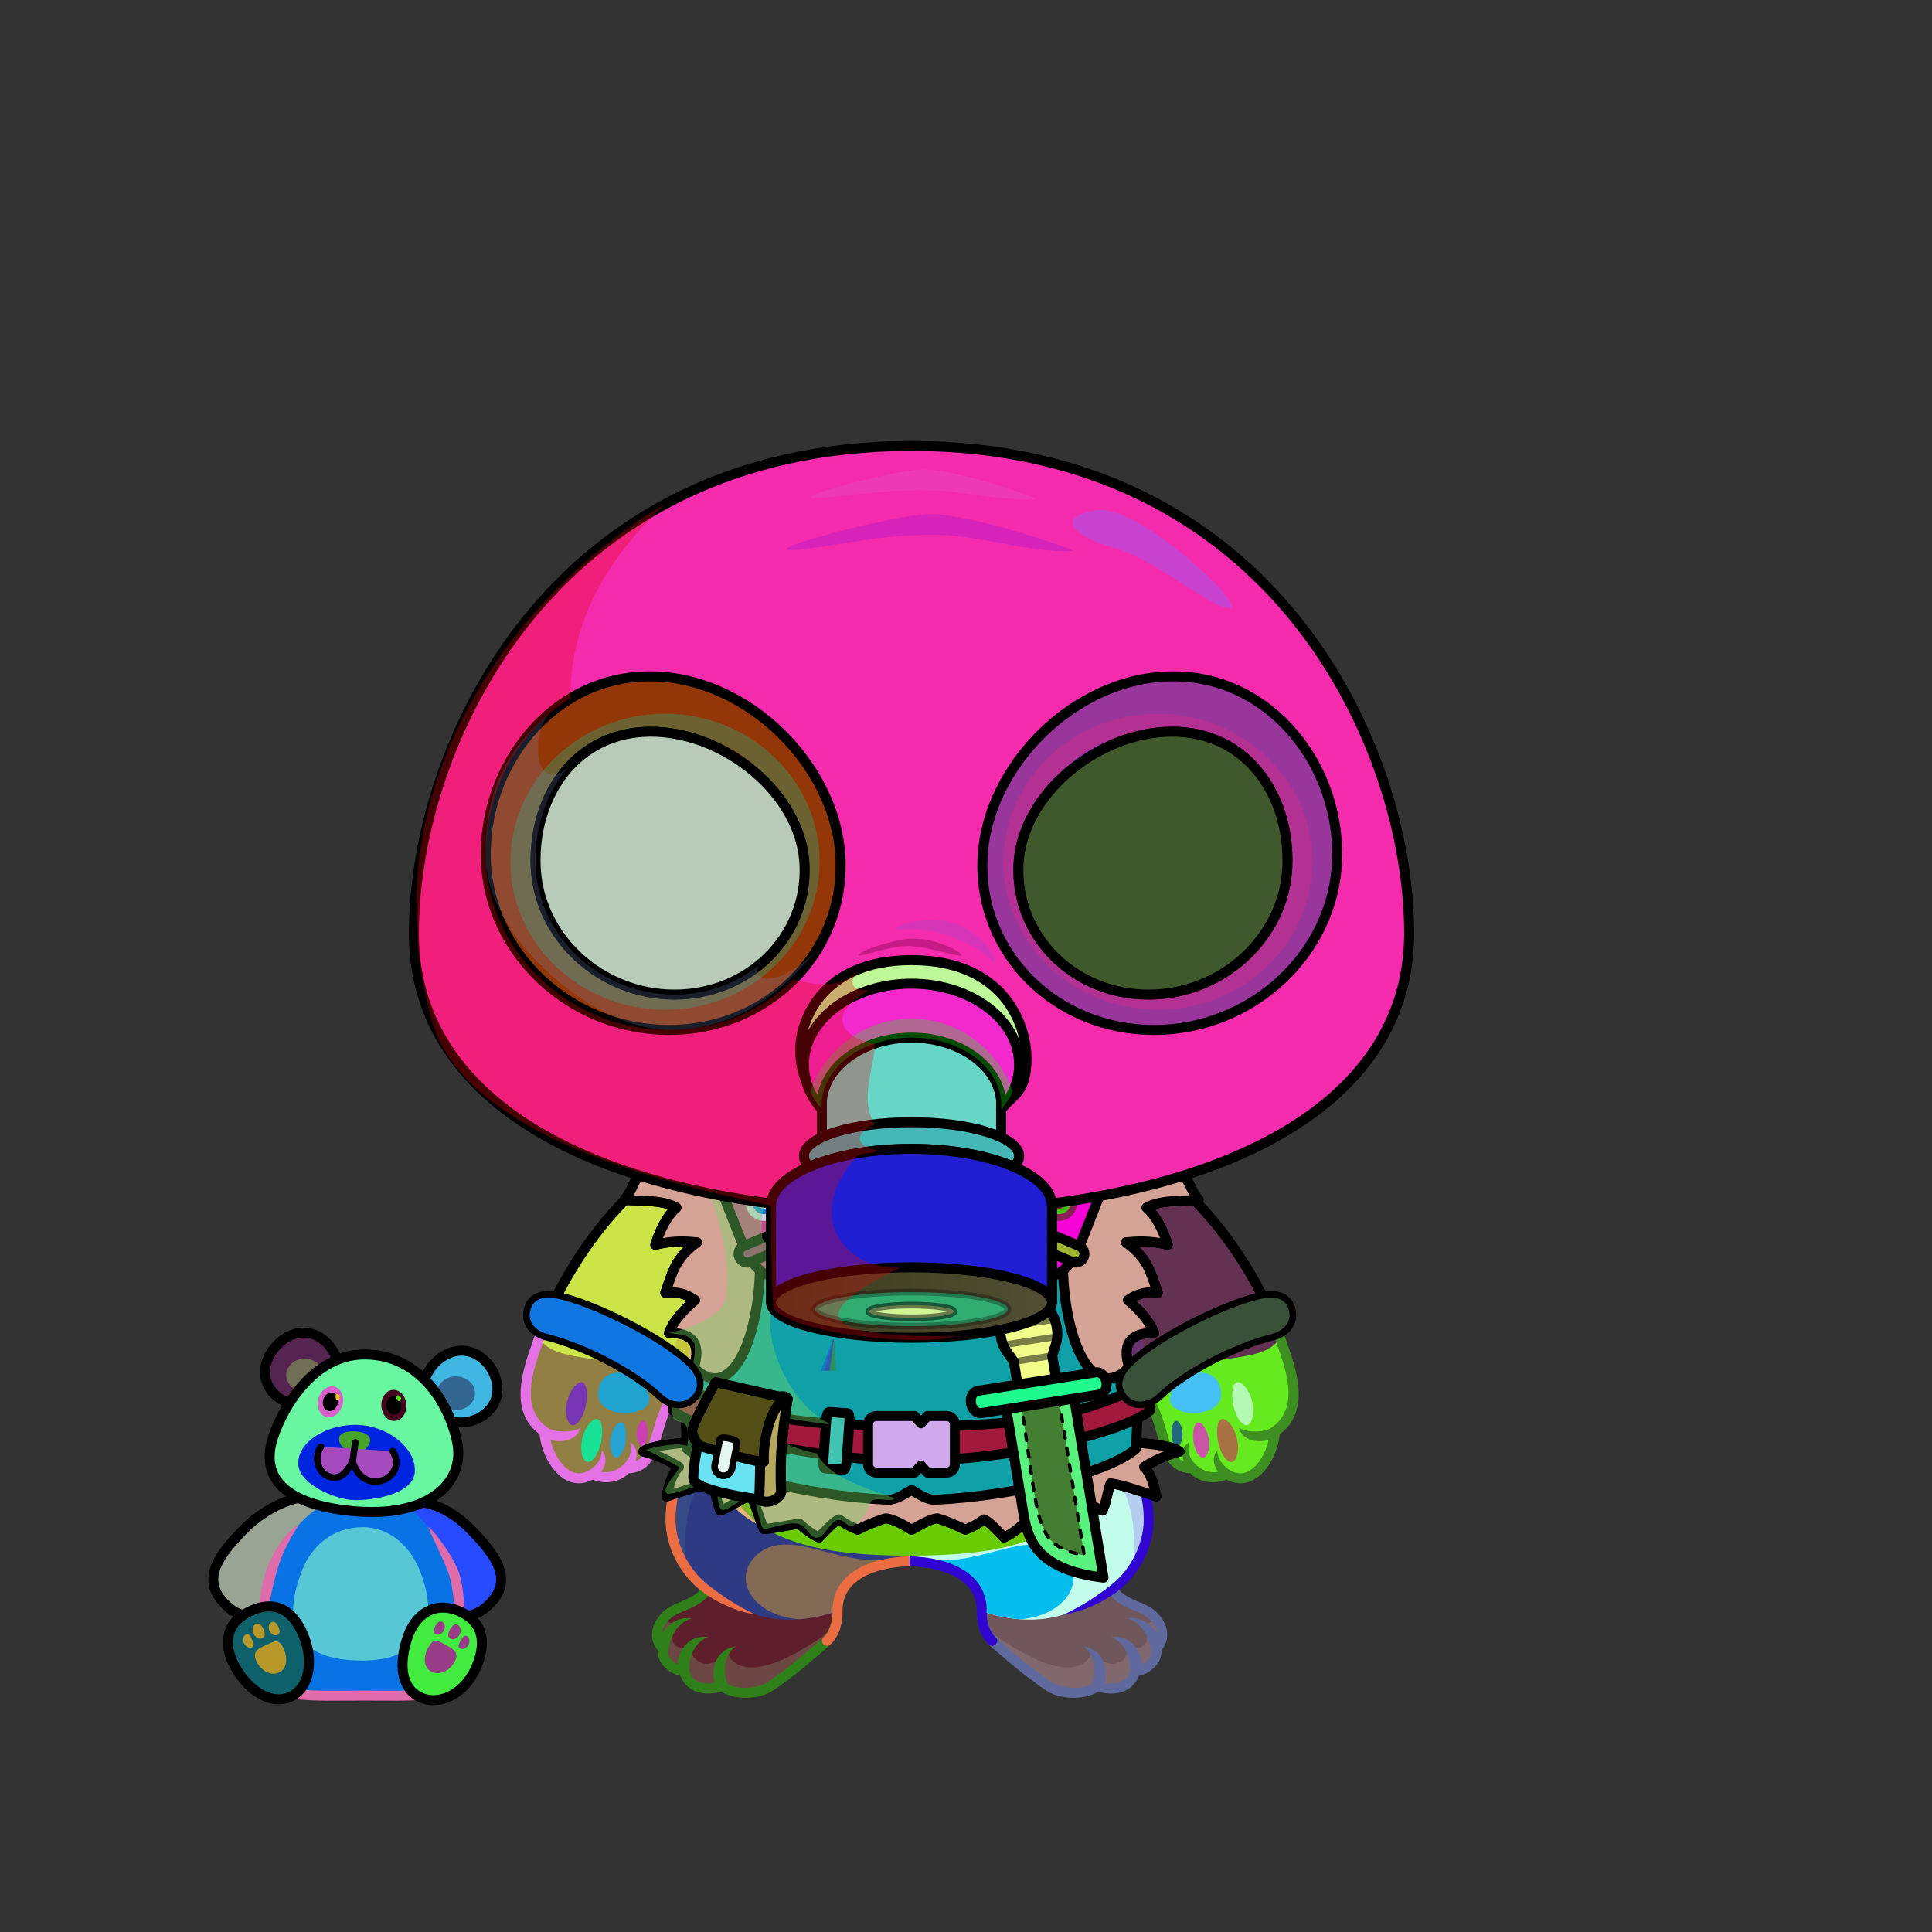 <svg xmlns="http://www.w3.org/2000/svg" xmlns:xlink="http://www.w3.org/1999/xlink" style="shape-rendering:geometricPrecision; text-rendering:geometricPrecision; image-rendering:optimizeQuality; fill-rule:evenodd; clip-rule:evenodd" version="1.1" viewBox="0 0 29000 29000" xml:space="preserve"><rect x="0" y="0" width="29000" height="29000" fill="#333333" stroke="none"/><defs><style type="text/css">.Tail-Bear0fil22 {fill:none}
.RightFoot-Bear0fil35 {fill:#707070}
.RightFoot-Bear0fil14 {fill:black;fill-opacity:0.2}
.RightFoot-Bear0fil32 {fill:black;fill-rule:nonzero}
.RightLeg-Bear3fil437 {fill:url(#RightLeg-Bear3id151)}
.RightLeg-Bear3fil26 {fill:#ffffff}
.RightLeg-Bear3fil14 {fill:black;fill-opacity:0.2}
.RightLeg-Bear3fil32 {fill:black;fill-rule:nonzero}
.LeftFoot-Bear0fil35 {fill:#707070}
.LeftFoot-Bear0fil14 {fill:black;fill-opacity:0.2}
.LeftFoot-Bear0fil32 {fill:black;fill-rule:nonzero}
.LeftLeg-Bear3fil447 {fill:url(#LeftLeg-Bear3id520)}
.LeftLeg-Bear3fil26 {fill:#ffffff}
.LeftLeg-Bear3fil14 {fill:black;fill-opacity:0.2}
.LeftLeg-Bear3fil32 {fill:black;fill-rule:nonzero}
.RightHand-Bear0fil452 {fill:url(#RightHand-Bear0id388)}
.RightHand-Bear0fil14 {fill:black;fill-opacity:0.2}
.RightHand-Bear0fil22 {fill:none}
.RightHand-Bear0str0 {stroke:black;stroke-width:150;stroke-linecap:round;stroke-linejoin:round}
.RightPaw-Bear0fil457 {fill:#565656}
.RightPaw-Bear0fil32 {fill:black;fill-rule:nonzero}
.RightPaw-Bear0fil458 {fill:#A16A6A}
.LeftHand-Bear0fil465 {fill:url(#LeftHand-Bear0id386)}
.LeftHand-Bear0fil14 {fill:black;fill-opacity:0.2}
.LeftHand-Bear0fil22 {fill:none}
.LeftHand-Bear0str0 {stroke:black;stroke-width:150;stroke-linecap:round;stroke-linejoin:round}
.LeftPaw-Bear0fil457 {fill:#565656}
.LeftPaw-Bear0fil32 {fill:black;fill-rule:nonzero}
.LeftPaw-Bear0fil458 {fill:#A16A6A}
.Body-Bear5fil476 {fill:url(#Body-Bear5id267)}
.Body-Bear5fil14 {fill:black;fill-opacity:0.2}
.Body-Bear5fil32 {fill:black;fill-rule:nonzero}
.Body-Bear5fil22 {fill:none}
.Body-Bear5fil482 {fill:url(#Body-Bear5id211)}
.Mouth-Bear5fil100 {fill:black}
.Mouth-Bear5fil22 {fill:none}
.Mouth-Bear5str0 {stroke:black;stroke-width:150;stroke-linecap:round;stroke-linejoin:round}
.Mouth-Bear5fil152 {fill:white}
.Mouth-Bear5str9 {stroke:black;stroke-width:120;stroke-linecap:round;stroke-linejoin:round}
.Eyes-Bear6fil558 {fill:url(#Eyes-Bear6id908)}
.Eyes-Bear6fil559 {fill:url(#Eyes-Bear6id1060)}
.Eyes-Bear6fil560 {fill:url(#Eyes-Bear6id574)}
.Eyes-Bear6fil152 {fill:white}
.Eyes-Bear6fil157 {fill:black;fill-opacity:0.502}
.Eyes-Bear6fil561 {fill:url(#Eyes-Bear6id909)}
.Eyes-Bear6fil562 {fill:url(#Eyes-Bear6id1063)}
.Eyes-Bear6fil563 {fill:url(#Eyes-Bear6id801)}
.Eyes-Bear6fil155 {fill:#202223}
.Eyes-Bear6fil14 {fill:black;fill-opacity:0.2}
.Eyes-Bear6fil22 {fill:none}
.Eyes-Bear6str4 {stroke:black;stroke-width:150}
.Nose-Bear0fil598 {fill:url(#Nose-Bear0id451)}
.Nose-Bear0str0 {stroke:black;stroke-width:150;stroke-linecap:round;stroke-linejoin:round}
.BraceletSteel-Bigfil59new {fill:url(#BraceletSteel-Bigid697new);fill-rule:nonzero}
.BraceletSteel-Bigstr4new {stroke:black;stroke-width:100}
.BraceletSteel-Bigfil60new {fill:url(#BraceletSteel-Bigid663new);fill-rule:nonzero}
.HatGasmask-Bigfil163 {fill:url(#HatGasmask-Bigid31)}
.HatGasmask-Bigfil136 {fill:#2B2A29;fill-opacity:0.102}
.HatGasmask-Bigfil138 {fill:#2B2A29;fill-opacity:0.302}
.HatGasmask-Bigfil165 {fill:url(#HatGasmask-Bigid102)}
.HatGasmask-Bigfil140 {fill:white;fill-opacity:0.702}
.HatGasmask-Bigfil167 {fill:url(#HatGasmask-Bigid103)}
.HatGasmask-Bigfil77 {fill:black;fill-opacity:0.2}
.HatGasmask-Bigfil150 {fill:#FFE47F;fill-opacity:0.102}
.HatGasmask-Bigfil98 {fill:black;fill-opacity:0.302}
.HatGasmask-Bigfil73 {fill:#2B2A29;fill-opacity:0.2}
.HatGasmask-Bigfil76 {fill:white;fill-rule:nonzero;fill-opacity:0.502}
.HatGasmask-Bigfil97 {fill:white;fill-opacity:0.502}
.HatGasmask-Bigfil135 {fill:none}
.HatGasmask-Bigstr8 {stroke:black;stroke-width:150;stroke-linecap:round;stroke-linejoin:round;stroke-opacity:0.2}
.HatGasmask-Bigstr9 {stroke:#2B2A29;stroke-width:100;stroke-opacity:0.2}
.HatGasmask-Bigfil12 {fill:none}
.HatGasmask-Bigstr0 {stroke:black;stroke-width:150}
.HatGasmask-Bigfil164 {fill:url(#HatGasmask-Bigid100)}
.HatGasmask-Bigfil166 {fill:url(#HatGasmask-Bigid99)}
.HatGasmask-Bigfil168 {fill:url(#HatGasmask-Bigid29)}
.HatGasmask-Bigfil169 {fill:url(#HatGasmask-Bigid62)}
.HatGasmask-Bigstr1 {stroke:black;stroke-width:150;stroke-linecap:round;stroke-linejoin:round}
.HatGasmask-Bigfil170 {fill:url(#HatGasmask-Bigid12)}
.HatGasmask-Bigfil171 {fill:url(#HatGasmask-Bigid15)}
.HatGasmask-Bigfil172 {fill:url(#HatGasmask-Bigid87)}
.HatGasmask-Bigfil148 {fill:none}
.HatGasmask-Bigstr10 {stroke:#FFFFB8;stroke-width:150;stroke-opacity:0.302}
.HatGasmask-Bigfil173 {fill:url(#HatGasmask-Bigid22)}
.HatGasmask-Bigstr11 {stroke:black;stroke-width:100;stroke-opacity:0.302}
.HatGasmask-Bigfil151 {fill:none}
.HatGasmask-Bigstr12 {stroke:black;stroke-width:100;stroke-opacity:0.502}
.NecklacePostApocVest-Bigfil99 {fill:#FFFF99;fill-opacity:0.502}
.NecklacePostApocVest-Bigfil147 {fill:url(#NecklacePostApocVest-Bigid139)}
.NecklacePostApocVest-Bigfil148 {fill:url(#NecklacePostApocVest-Bigid109)}
.NecklacePostApocVest-Bigfil27 {fill:white;fill-opacity:0.502}
.NecklacePostApocVest-Bigfil102 {fill:white;fill-opacity:0.6}
.NecklacePostApocVest-Bigfil103 {fill:black;fill-opacity:0.6}
.NecklacePostApocVest-Bigfil149 {fill:url(#NecklacePostApocVest-Bigid150);fill-rule:nonzero}
.NecklacePostApocVest-Bigfil105 {fill:#FFEFB5;fill-rule:nonzero;fill-opacity:0.502}
.NecklacePostApocVest-Bigfil151 {fill:url(#NecklacePostApocVest-Bigid160);fill-rule:nonzero}
.NecklacePostApocVest-Bigfil108 {fill:#FFEFB5;fill-opacity:0.502}
.NecklacePostApocVest-Bigfil152 {fill:url(#NecklacePostApocVest-Bigid81)}
.NecklacePostApocVest-Bigfil34 {fill:black}
.NecklacePostApocVest-Bigfil153 {fill:url(#NecklacePostApocVest-Bigid80)}
.NecklacePostApocVest-Bigfil155 {fill:url(#NecklacePostApocVest-Bigid71)}
.NecklacePostApocVest-Bigfil156 {fill:url(#NecklacePostApocVest-Bigid82)}
.NecklacePostApocVest-Bigfil7 {fill:black;fill-opacity:0.4}
.NecklacePostApocVest-Bigfil31 {fill:black;fill-opacity:0.502}
.NecklacePostApocVest-Bigfil122 {fill:#FCEEC0;fill-rule:nonzero;fill-opacity:0.2}
.NecklacePostApocVest-Bigfil146 {fill:url(#NecklacePostApocVest-Bigid38)}
.NecklacePostApocVest-Bigstr0 {stroke:black;stroke-width:150;stroke-linecap:round;stroke-linejoin:round}
.NecklacePostApocVest-Bigfil5 {fill:none}
.NecklacePostApocVest-Bigfil11 {fill:none;fill-rule:nonzero}
.NecklacePostApocVest-Bigfil150 {fill:url(#NecklacePostApocVest-Bigid154);fill-rule:nonzero}
.NecklacePostApocVest-Bigstr2 {stroke:black;stroke-width:150}
.NecklacePostApocVest-Bigfil154 {fill:url(#NecklacePostApocVest-Bigid58)}
.NecklacePostApocVest-Bigfil157 {fill:url(#NecklacePostApocVest-Bigid96)}
.NecklacePostApocVest-Bigfil158 {fill:url(#NecklacePostApocVest-Bigid67)}
.NecklacePostApocVest-Bigfil159 {fill:url(#NecklacePostApocVest-Bigid122)}
.NecklacePostApocVest-Bigfil160 {fill:url(#NecklacePostApocVest-Bigid168);fill-rule:nonzero}
.NecklacePostApocVest-Bigfil161 {fill:url(#NecklacePostApocVest-Bigid165);fill-rule:nonzero}
.NecklacePostApocVest-Bigfil162 {fill:url(#NecklacePostApocVest-Bigid173);fill-rule:nonzero}
.NecklacePostApocVest-Bigfil163 {fill:url(#NecklacePostApocVest-Bigid83)}
.NecklacePostApocVest-Bigstr5 {stroke:black;stroke-width:100}
.NecklacePostApocVest-Bigfil164 {fill:url(#NecklacePostApocVest-Bigid158);fill-rule:nonzero}
.NecklacePostApocVest-Bigstr6 {stroke:black;stroke-width:50;stroke-linecap:round;stroke-linejoin:round;stroke-dasharray:100 150}
.NecklacePostApocVest-Bigfil165 {fill:url(#NecklacePostApocVest-Bigid177);fill-rule:nonzero}
.NecklacePostApocVest-Bigfil166 {fill:url(#NecklacePostApocVest-Bigid118)}
.NecklacePostApocVest-Bigfil61 {fill:none}
.NecklacePostApocVest-Bigstr7 {stroke:black;stroke-width:100;stroke-opacity:0.502}
.AccessoryTeddyfil111 {fill:url(#AccessoryTeddyid56)}
.AccessoryTeddyfil3 {fill:black;fill-rule:nonzero}
.AccessoryTeddyfil112 {fill:url(#AccessoryTeddyid75)}
.AccessoryTeddyfil19 {fill:black;fill-opacity:0.502}
.AccessoryTeddyfil115 {fill:url(#AccessoryTeddyid69)}
.AccessoryTeddyfil117 {fill:url(#AccessoryTeddyid31)}
.AccessoryTeddyfil119 {fill:url(#AccessoryTeddyid5)}
.AccessoryTeddyfil120 {fill:url(#AccessoryTeddyid36)}
.AccessoryTeddyfil121 {fill:url(#AccessoryTeddyid41)}
.AccessoryTeddyfil15 {fill:black}
.AccessoryTeddyfil14 {fill:white}
.AccessoryTeddyfil109 {fill:url(#AccessoryTeddyid76)}
.AccessoryTeddystr1 {stroke:black;stroke-width:150}
.AccessoryTeddyfil110 {fill:url(#AccessoryTeddyid88)}
.AccessoryTeddyfil113 {fill:#B88531}
.AccessoryTeddyfil114 {fill:url(#AccessoryTeddyid10)}
.AccessoryTeddyfil116 {fill:url(#AccessoryTeddyid29)}
.AccessoryTeddyfil118 {fill:url(#AccessoryTeddyid27)}
.AccessoryTeddyfil2 {fill:none}
.AccessoryTeddystr8 {stroke:black;stroke-width:100;stroke-linecap:round;stroke-linejoin:round}
</style><linearGradient gradientUnits="objectBoundingBox" id="RightLeg-Bear3id151" x1="50%" x2="50%" xlink:href="#RightLeg-Bear3id150" y1="100%" y2="0%">
  </linearGradient><linearGradient gradientUnits="objectBoundingBox" id="LeftLeg-Bear3id520" x1="50%" x2="50%" xlink:href="#LeftLeg-Bear3id150" y1="100%" y2="0%">
  </linearGradient><linearGradient gradientUnits="objectBoundingBox" id="RightHand-Bear0id388" x1="36.996%" x2="63.003%" xlink:href="#RightHand-Bear0id75" y1="2.665%" y2="97.335%">
  </linearGradient><linearGradient gradientUnits="objectBoundingBox" id="LeftHand-Bear0id386" x1="63.004%" x2="36.997%" xlink:href="#LeftHand-Bear0id75" y1="2.665%" y2="97.335%">
  </linearGradient><linearGradient gradientUnits="objectBoundingBox" id="Body-Bear5id267" x1="50%" x2="50%" xlink:href="#Body-Bear5id266" y1="0%" y2="100%">
  </linearGradient><linearGradient gradientUnits="userSpaceOnUse" id="Body-Bear5id211" x1="13653.8" x2="13653.8" y1="17305.4" y2="21758.8">
   <stop offset="0" style="stop-opacity:1; stop-color:#f2e6e6"/>
   <stop offset="0.722" style="stop-opacity:1; stop-color:#ffffff"/>
   <stop offset="1" style="stop-opacity:1; stop-color:#ffffff"/>
  </linearGradient><linearGradient gradientUnits="userSpaceOnUse" id="Eyes-Bear6id908" x1="10531.3" x2="9931.56" xlink:href="#Eyes-Bear6id27" y1="14554.5" y2="11688.7">
  </linearGradient><radialGradient cx="10318" cy="13226.9" fx="10318" fy="13226.9" gradientTransform="matrix(0.869 -0 -0 1 1353 0)" gradientUnits="userSpaceOnUse" id="Eyes-Bear6id1060" r="1488.87" xlink:href="#Eyes-Bear6id1039">
  </radialGradient><linearGradient gradientUnits="userSpaceOnUse" id="Eyes-Bear6id574" x1="10068.2" x2="10800" xlink:href="#Eyes-Bear6id384" y1="11770.4" y2="13796.7">
  </linearGradient><linearGradient gradientUnits="userSpaceOnUse" id="Eyes-Bear6id909" x1="16776.4" x2="17376.1" xlink:href="#Eyes-Bear6id27" y1="14554.5" y2="11688.7">
  </linearGradient><radialGradient cx="16989.7" cy="13226.9" fx="16989.7" fy="13226.9" gradientTransform="matrix(-0.937 -0 -0 1 32910 0)" gradientUnits="userSpaceOnUse" id="Eyes-Bear6id1063" r="1298.39" xlink:href="#Eyes-Bear6id1039">
  </radialGradient><linearGradient gradientUnits="userSpaceOnUse" id="Eyes-Bear6id801" x1="17342.6" x2="16826.6" xlink:href="#Eyes-Bear6id384" y1="11702.5" y2="13886.9">
  </linearGradient><linearGradient gradientUnits="userSpaceOnUse" id="Nose-Bear0id451" x1="13653.8" x2="13653.8" y1="14108.6" y2="14926.9">
   <stop offset="0" style="stop-opacity:1; stop-color:#FFCCCC"/>
   <stop offset="1" style="stop-opacity:1; stop-color:#453F2C"/>
  </linearGradient><linearGradient gradientUnits="userSpaceOnUse" id="BraceletSteel-Bigid697new" x1="8099.26" x2="10313.3" xlink:href="#BraceletSteel-Bigid663new" y1="19855.6" y2="20661.5">
  </linearGradient><linearGradient gradientUnits="userSpaceOnUse" id="HatGasmask-Bigid31" x1="10266.8" x2="17097" xlink:href="#HatGasmask-Bigid24" y1="17724.7" y2="7163.67">
  </linearGradient><linearGradient gradientUnits="userSpaceOnUse" id="HatGasmask-Bigid102" x1="12111.7" x2="8005.86" xlink:href="#HatGasmask-Bigid95" y1="14256.9" y2="11655.2">
  </linearGradient><linearGradient gradientUnits="userSpaceOnUse" id="HatGasmask-Bigid103" x1="15252.2" x2="19358" xlink:href="#HatGasmask-Bigid95" y1="14256.9" y2="11655.2">
  </linearGradient><linearGradient gradientUnits="userSpaceOnUse" id="HatGasmask-Bigid100" x1="12139.6" x2="7770.69" xlink:href="#HatGasmask-Bigid62" y1="11226.7" y2="14385">
  </linearGradient><linearGradient gradientUnits="userSpaceOnUse" id="HatGasmask-Bigid99" x1="15453.9" x2="19363.5" xlink:href="#HatGasmask-Bigid62" y1="10930" y2="14681.7">
  </linearGradient><linearGradient gradientUnits="userSpaceOnUse" id="HatGasmask-Bigid29" x1="12337" x2="15026.9" xlink:href="#HatGasmask-Bigid15" y1="16267.3" y2="16267.3">
  </linearGradient><linearGradient gradientUnits="userSpaceOnUse" id="HatGasmask-Bigid12" x1="12066.5" x2="15297.3" y1="15707.9" y2="15707.9">
   <stop offset="0" style="stop-opacity:1; stop-color:#4D5533"/>
   <stop offset="0.541" style="stop-opacity:1; stop-color:#373E1C"/>
   <stop offset="0.741" style="stop-opacity:1; stop-color:#656E4D"/>
   <stop offset="0.878" style="stop-opacity:1; stop-color:#3D4326"/>
   <stop offset="1" style="stop-opacity:1; stop-color:#7C854E"/>
  </linearGradient><linearGradient gradientUnits="userSpaceOnUse" id="HatGasmask-Bigid87" x1="11573.6" x2="15790.3" xlink:href="#HatGasmask-Bigid6" y1="18398.5" y2="18398.5">
  </linearGradient><linearGradient gradientUnits="userSpaceOnUse" id="HatGasmask-Bigid22" x1="11573.6" x2="15790.3" xlink:href="#HatGasmask-Bigid18" y1="19552.3" y2="19552.3">
  </linearGradient><linearGradient gradientUnits="userSpaceOnUse" id="NecklacePostApocVest-Bigid139" x1="15995.7" x2="14757.8" xlink:href="#NecklacePostApocVest-Bigid18" y1="19006.6" y2="21780.5">
  </linearGradient><linearGradient gradientUnits="userSpaceOnUse" id="NecklacePostApocVest-Bigid109" x1="10780.9" x2="13193.5" xlink:href="#NecklacePostApocVest-Bigid18" y1="18856" y2="21931.1">
  </linearGradient><linearGradient gradientUnits="userSpaceOnUse" id="NecklacePostApocVest-Bigid150" x1="13681.9" x2="13681.9" xlink:href="#NecklacePostApocVest-Bigid147" y1="21926.3" y2="20780.2">
  </linearGradient><linearGradient gradientUnits="userSpaceOnUse" id="NecklacePostApocVest-Bigid160" x1="15986.7" x2="15986.7" xlink:href="#NecklacePostApocVest-Bigid141" y1="19165.2" y2="16923.5">
  </linearGradient><linearGradient gradientUnits="userSpaceOnUse" id="NecklacePostApocVest-Bigid81" x1="11378.7" x2="11560.4" xlink:href="#NecklacePostApocVest-Bigid20" y1="18199.8" y2="17905.2">
  </linearGradient><linearGradient gradientUnits="userSpaceOnUse" id="NecklacePostApocVest-Bigid80" x1="11167.2" x2="11348.9" xlink:href="#NecklacePostApocVest-Bigid20" y1="17576.3" y2="17281.7">
  </linearGradient><linearGradient gradientUnits="userSpaceOnUse" id="NecklacePostApocVest-Bigid71" x1="15985.2" x2="15803.5" xlink:href="#NecklacePostApocVest-Bigid20" y1="18199.8" y2="17905.2">
  </linearGradient><linearGradient gradientUnits="userSpaceOnUse" id="NecklacePostApocVest-Bigid82" x1="16196.7" x2="16014.9" xlink:href="#NecklacePostApocVest-Bigid20" y1="17576.3" y2="17281.7">
  </linearGradient><linearGradient gradientUnits="userSpaceOnUse" id="NecklacePostApocVest-Bigid38" x1="13681.9" x2="13681.9" xlink:href="#NecklacePostApocVest-Bigid0" y1="23077.4" y2="17025.3">
  </linearGradient><linearGradient gradientUnits="userSpaceOnUse" id="NecklacePostApocVest-Bigid154" x1="11377.1" x2="11377.1" xlink:href="#NecklacePostApocVest-Bigid141" y1="19165.2" y2="16923.5">
  </linearGradient><linearGradient gradientUnits="userSpaceOnUse" id="NecklacePostApocVest-Bigid58" x1="11468.7" x2="11928.9" xlink:href="#NecklacePostApocVest-Bigid20" y1="18986.2" y2="18253">
  </linearGradient><linearGradient gradientUnits="userSpaceOnUse" id="NecklacePostApocVest-Bigid96" x1="15435" x2="15895.1" xlink:href="#NecklacePostApocVest-Bigid20" y1="18986.2" y2="18253">
  </linearGradient><linearGradient gradientUnits="userSpaceOnUse" id="NecklacePostApocVest-Bigid67" x1="13094.5" x2="14269.3" xlink:href="#NecklacePostApocVest-Bigid20" y1="21841.9" y2="21516.8">
  </linearGradient><linearGradient gradientUnits="userSpaceOnUse" id="NecklacePostApocVest-Bigid122" x1="12373.7" x2="12735.3" xlink:href="#NecklacePostApocVest-Bigid20" y1="21915.8" y2="21339.5">
  </linearGradient><linearGradient gradientUnits="userSpaceOnUse" id="NecklacePostApocVest-Bigid168" x1="11114.7" x2="11114.7" xlink:href="#NecklacePostApocVest-Bigid141" y1="22539.3" y2="20805">
  </linearGradient><linearGradient gradientUnits="userSpaceOnUse" id="NecklacePostApocVest-Bigid165" x1="11609.2" x2="11609.2" xlink:href="#NecklacePostApocVest-Bigid141" y1="22541.3" y2="20958.4">
  </linearGradient><linearGradient gradientUnits="userSpaceOnUse" id="NecklacePostApocVest-Bigid173" x1="11106.8" x2="11106.8" xlink:href="#NecklacePostApocVest-Bigid141" y1="21944.7" y2="20746.9">
  </linearGradient><linearGradient gradientUnits="userSpaceOnUse" id="NecklacePostApocVest-Bigid83" x1="10771.5" x2="11019.8" xlink:href="#NecklacePostApocVest-Bigid20" y1="22071" y2="21662.3">
  </linearGradient><linearGradient gradientUnits="userSpaceOnUse" id="NecklacePostApocVest-Bigid158" x1="16185.5" x2="15455.7" y1="23433.3" y2="21073.6">
   <stop offset="0" style="stop-opacity:1; stop-color:#946A40"/>
   <stop offset="1" style="stop-opacity:1; stop-color:#542317"/>
  </linearGradient><linearGradient gradientUnits="userSpaceOnUse" id="NecklacePostApocVest-Bigid177" x1="15079.5" x2="15814.4" y1="20524.7" y2="19616.2">
   <stop offset="0" style="stop-opacity:1; stop-color:#2E2926"/>
   <stop offset="1" style="stop-opacity:1; stop-color:#5A5E69"/>
  </linearGradient><linearGradient gradientUnits="userSpaceOnUse" id="NecklacePostApocVest-Bigid118" x1="14899.5" x2="16281.5" xlink:href="#NecklacePostApocVest-Bigid20" y1="21371.8" y2="20438.2">
  </linearGradient><linearGradient gradientUnits="userSpaceOnUse" id="AccessoryTeddyid56" x1="5274.88" x2="5544.57" y1="25442.4" y2="22421.3">
   <stop offset="0" style="stop-opacity:1; stop-color:#B88531"/>
   <stop offset="0.149" style="stop-opacity:1; stop-color:#99672C"/>
   <stop offset="0.639" style="stop-opacity:1; stop-color:#9C6E24"/>
   <stop offset="1" style="stop-opacity:1; stop-color:#523100"/>
  </linearGradient><linearGradient gradientUnits="userSpaceOnUse" id="AccessoryTeddyid75" x1="5571.12" x2="5255.06" xlink:href="#AccessoryTeddyid5" y1="22926.7" y2="24922">
  </linearGradient><linearGradient gradientUnits="userSpaceOnUse" id="AccessoryTeddyid69" x1="5447.62" x2="5256.22" xlink:href="#AccessoryTeddyid5" y1="21348.3" y2="22556.4">
  </linearGradient><linearGradient gradientUnits="userSpaceOnUse" id="AccessoryTeddyid31" x1="4032.54" x2="3912.76" xlink:href="#AccessoryTeddyid5" y1="24354.6" y2="25110.8">
  </linearGradient><linearGradient gradientUnits="userSpaceOnUse" id="AccessoryTeddyid36" x1="4875.13" x2="5044.37" y1="21255" y2="20829.7">
   <stop offset="0" style="stop-opacity:1; stop-color:#5C3600"/>
   <stop offset="0.51" style="stop-opacity:1; stop-color:#2C160A"/>
   <stop offset="1" style="stop-opacity:1; stop-color:#3F261A"/>
  </linearGradient><linearGradient gradientUnits="userSpaceOnUse" id="AccessoryTeddyid41" x1="5933.75" x2="5890.77" xlink:href="#AccessoryTeddyid36" y1="21325.3" y2="20867.1">
  </linearGradient><linearGradient gradientUnits="userSpaceOnUse" id="AccessoryTeddyid76" x1="7386.63" x2="5965.55" xlink:href="#AccessoryTeddyid56" y1="24047.7" y2="22751.4">
  </linearGradient><linearGradient gradientUnits="userSpaceOnUse" id="AccessoryTeddyid88" x1="3357.21" x2="4839.21" xlink:href="#AccessoryTeddyid56" y1="24050.5" y2="22671">
  </linearGradient><linearGradient gradientUnits="userSpaceOnUse" id="AccessoryTeddyid10" x1="4764.52" x2="6162.34" y1="22575.4" y2="20450.7">
   <stop offset="0" style="stop-opacity:1; stop-color:#B88531"/>
   <stop offset="0.149" style="stop-opacity:1; stop-color:#99672C"/>
   <stop offset="0.502" style="stop-opacity:1; stop-color:#9C6E24"/>
   <stop offset="1" style="stop-opacity:1; stop-color:#FFC44F"/>
  </linearGradient><linearGradient gradientUnits="userSpaceOnUse" id="AccessoryTeddyid29" x1="3813.38" x2="4245.66" xlink:href="#AccessoryTeddyid27" y1="24177.4" y2="25442.6">
  </linearGradient><linearGradient gradientUnits="userSpaceOnUse" id="RightLeg-Bear3id150" x1="15526.7" x2="15526.7" y1="24311.8" y2="20742.8">
   <stop offset="0" style="stop-opacity:1; stop-color:#707070"/>
   <stop offset="0.278" style="stop-opacity:1; stop-color:#707070"/>
   <stop offset="1" style="stop-opacity:1; stop-color:#565656"/>
  </linearGradient><linearGradient gradientUnits="userSpaceOnUse" id="LeftLeg-Bear3id150" x1="15526.7" x2="15526.7" y1="24311.8" y2="20742.8">
   <stop offset="0" style="stop-opacity:1; stop-color:#707070"/>
   <stop offset="0.278" style="stop-opacity:1; stop-color:#707070"/>
   <stop offset="1" style="stop-opacity:1; stop-color:#565656"/>
  </linearGradient><linearGradient gradientUnits="userSpaceOnUse" id="RightHand-Bear0id75" x1="17042.3" x2="17994.1" y1="17293.3" y2="21110.7">
   <stop offset="0" style="stop-opacity:1; stop-color:#302e2e"/>
   <stop offset="0.078" style="stop-opacity:1; stop-color:#302e2e"/>
   <stop offset="0.769" style="stop-opacity:1; stop-color:#565656"/>
   <stop offset="1" style="stop-opacity:1; stop-color:#565656"/>
  </linearGradient><linearGradient gradientUnits="userSpaceOnUse" id="LeftHand-Bear0id75" x1="17042.3" x2="17994.1" y1="17293.3" y2="21110.7">
   <stop offset="0" style="stop-opacity:1; stop-color:#302e2e"/>
   <stop offset="0.078" style="stop-opacity:1; stop-color:#302e2e"/>
   <stop offset="0.769" style="stop-opacity:1; stop-color:#565656"/>
   <stop offset="1" style="stop-opacity:1; stop-color:#565656"/>
  </linearGradient><linearGradient gradientUnits="userSpaceOnUse" id="Body-Bear5id266" x1="13653.8" x2="13653.8" y1="17442" y2="23250.9">
   <stop offset="0" style="stop-opacity:1; stop-color:#302e2e"/>
   <stop offset="0.059" style="stop-opacity:1; stop-color:#302e2e"/>
   <stop offset="0.529" style="stop-opacity:1; stop-color:#565656"/>
   <stop offset="1" style="stop-opacity:1; stop-color:#707070"/>
  </linearGradient><linearGradient gradientUnits="userSpaceOnUse" id="Eyes-Bear6id27" x1="16937.6" x2="16937.6" y1="14961.3" y2="11448.6">
   <stop offset="0" style="stop-opacity:1; stop-color:#500073"/>
   <stop offset="1" style="stop-opacity:1; stop-color:black"/>
  </linearGradient><radialGradient cx="50%" cy="50%" fx="50%" fy="50%" gradientUnits="objectBoundingBox" id="Eyes-Bear6id1039" r="50%">
   <stop offset="0" style="stop-opacity:1; stop-color:#a900f2"/>
   <stop offset="1" style="stop-opacity:1; stop-color:#500073"/>
  </radialGradient><linearGradient gradientUnits="userSpaceOnUse" id="Eyes-Bear6id384" x1="16417.8" x2="16417.8" y1="11784.3" y2="14068.5">
   <stop offset="0" style="stop-opacity:1; stop-color:black"/>
   <stop offset="0.45" style="stop-opacity:1; stop-color:black"/>
   <stop offset="1" style="stop-opacity:1; stop-color:#3e0059"/>
  </linearGradient><linearGradient gradientUnits="userSpaceOnUse" id="BraceletSteel-Bigid663new" x1="19208.4" x2="16994.4" y1="19855.6" y2="20661.5">
   <stop offset="0" style="stop-opacity:1; stop-color:#424352"/>
   <stop offset="0.11" style="stop-opacity:1; stop-color:#848690"/>
   <stop offset="0.251" style="stop-opacity:1; stop-color:#FFFFFC"/>
   <stop offset="0.471" style="stop-opacity:1; stop-color:#8D8F99"/>
   <stop offset="0.78" style="stop-opacity:1; stop-color:#16171A"/>
   <stop offset="1" style="stop-opacity:1; stop-color:#42444D"/>
  </linearGradient><linearGradient gradientUnits="userSpaceOnUse" id="HatGasmask-Bigid24" x1="10583.2" x2="16780.7" y1="17541" y2="7429.18">
   <stop offset="0" style="stop-opacity:1; stop-color:#AB9B76"/>
   <stop offset="0.451" style="stop-opacity:1; stop-color:#D5CDB3"/>
   <stop offset="1" style="stop-opacity:1; stop-color:#F7EBD4"/>
  </linearGradient><linearGradient gradientUnits="userSpaceOnUse" id="HatGasmask-Bigid95" x1="14829.5" x2="18247.5" y1="15670.2" y2="13504.3">
   <stop offset="0" style="stop-opacity:1; stop-color:#525252"/>
   <stop offset="0.471" style="stop-opacity:1; stop-color:#919291"/>
   <stop offset="1" style="stop-opacity:1; stop-color:#8E9D8A"/>
  </linearGradient><linearGradient gradientUnits="userSpaceOnUse" id="HatGasmask-Bigid62" x1="15322" x2="12096.9" y1="15806.1" y2="15257.2">
   <stop offset="0" style="stop-opacity:1; stop-color:#BDB395"/>
   <stop offset="0.502" style="stop-opacity:1; stop-color:#FFE9C4"/>
   <stop offset="1" style="stop-opacity:1; stop-color:#99877F"/>
  </linearGradient><linearGradient gradientUnits="userSpaceOnUse" id="HatGasmask-Bigid15" x1="12066.5" x2="15297.3" y1="17255.6" y2="17255.6">
   <stop offset="0" style="stop-opacity:1; stop-color:#654C39"/>
   <stop offset="0.341" style="stop-opacity:1; stop-color:#4B352D"/>
   <stop offset="0.62" style="stop-opacity:1; stop-color:#765948"/>
   <stop offset="0.831" style="stop-opacity:1; stop-color:#543C31"/>
   <stop offset="1" style="stop-opacity:1; stop-color:#5B4235"/>
  </linearGradient><linearGradient gradientUnits="userSpaceOnUse" id="HatGasmask-Bigid6" x1="11768.9" x2="15595" y1="18186.1" y2="18186.1">
   <stop offset="0" style="stop-opacity:1; stop-color:#4D5533"/>
   <stop offset="0.341" style="stop-opacity:1; stop-color:#373E1C"/>
   <stop offset="0.549" style="stop-opacity:1; stop-color:#6D7555"/>
   <stop offset="0.749" style="stop-opacity:1; stop-color:#3D4326"/>
   <stop offset="1" style="stop-opacity:1; stop-color:#7C854E"/>
  </linearGradient><linearGradient gradientUnits="userSpaceOnUse" id="HatGasmask-Bigid18" x1="11768.9" x2="15595" y1="19290.8" y2="19290.8">
   <stop offset="0" style="stop-opacity:1; stop-color:#373D1B"/>
   <stop offset="1" style="stop-opacity:1; stop-color:#524E34"/>
  </linearGradient><linearGradient gradientUnits="userSpaceOnUse" id="NecklacePostApocVest-Bigid18" x1="10937.9" x2="13219.9" y1="19133.1" y2="22092.6">
   <stop offset="0" style="stop-opacity:1; stop-color:#545452"/>
   <stop offset="0.51" style="stop-opacity:1; stop-color:#747666"/>
   <stop offset="1" style="stop-opacity:1; stop-color:#979C82"/>
  </linearGradient><linearGradient gradientUnits="userSpaceOnUse" id="NecklacePostApocVest-Bigid147" x1="13681.9" x2="13681.9" y1="22664" y2="21719.1">
   <stop offset="0" style="stop-opacity:1; stop-color:#15313E"/>
   <stop offset="0.549" style="stop-opacity:1; stop-color:#845A3C"/>
   <stop offset="1" style="stop-opacity:1; stop-color:#362E34"/>
  </linearGradient><linearGradient gradientUnits="userSpaceOnUse" id="NecklacePostApocVest-Bigid141" x1="15861.9" x2="15861.9" y1="19430.8" y2="17273.3">
   <stop offset="0" style="stop-opacity:1; stop-color:#946A40"/>
   <stop offset="1" style="stop-opacity:1; stop-color:#362E34"/>
  </linearGradient><linearGradient gradientUnits="userSpaceOnUse" id="NecklacePostApocVest-Bigid20" x1="16061.4" x2="15887.7" y1="17900.7" y2="17619">
   <stop offset="0" style="stop-opacity:1; stop-color:#7D705E"/>
   <stop offset="0.412" style="stop-opacity:1; stop-color:#E2E3E7"/>
   <stop offset="0.71" style="stop-opacity:1; stop-color:#B2B4BF"/>
   <stop offset="1" style="stop-opacity:1; stop-color:#FFF8E8"/>
  </linearGradient><linearGradient gradientUnits="userSpaceOnUse" id="NecklacePostApocVest-Bigid0" x1="13681.9" x2="13681.9" y1="23195.8" y2="17371.3">
   <stop offset="0" style="stop-opacity:1; stop-color:#524B21"/>
   <stop offset="0.612" style="stop-opacity:1; stop-color:#61613A"/>
   <stop offset="1" style="stop-opacity:1; stop-color:#2D313A"/>
  </linearGradient><linearGradient gradientUnits="userSpaceOnUse" id="AccessoryTeddyid5" x1="6771.67" x2="6651.69" y1="24347.4" y2="25104.8">
   <stop offset="0" style="stop-opacity:1; stop-color:#F2D996"/>
   <stop offset="1" style="stop-opacity:1; stop-color:#C79A45"/>
  </linearGradient><linearGradient gradientUnits="userSpaceOnUse" id="AccessoryTeddyid27" x1="7031.19" x2="6244.99" y1="24298.4" y2="25352.6">
   <stop offset="0" style="stop-opacity:1; stop-color:#B88531"/>
   <stop offset="0.329" style="stop-opacity:1; stop-color:#99672C"/>
   <stop offset="0.541" style="stop-opacity:1; stop-color:#9C6E24"/>
   <stop offset="1" style="stop-opacity:1; stop-color:#523100"/>
  </linearGradient></defs><g id="Tail-Bear0">
  <rect class="Tail-Bear0fil22" height="1129" width="1129" x="13089" y="21055"/>
 </g><g id="RightFoot-Bear0">
  <path class="RightFoot-Bear0fil35" d="M17045 25080c-66,213 -260,328 -578,232 -82,82 -466,170 -720,2 -241,-159 -607,-457 -720,-564 -96,-91 -335,-220 -291,-565 777,87 1299,173 1927,-306 18,146 320,205 479,267 233,89 426,392 211,604 42,135 -122,330 -308,330z" style="fill:#70575c"/>
  <path class="RightFoot-Bear0fil14" d="M16490 25327c320,133 480,-45 565,-254 204,-15 307,-138 301,-308 28,-45 52,-79 86,-174 31,-139 -54,-325 -125,-351 31,144 -137,125 -191,129 232,292 -30,451 -178,321 -4,299 -321,400 -555,107 -111,282 -514,451 -1612,-364 1095,1261 1346,941 1709,894z" style="fill:#bfaeb5"/>
  <path class="RightFoot-Bear0fil32" d="M16963 25089c-68,167 -221,202 -384,173 53,-171 15,-486 -309,-550 160,131 191,345 122,563 -153,91 -454,76 -604,-23 -105,-69 -235,-166 -357,-262 -142,-112 -270,-229 -408,-342 -98,-80 -205,-212 -213,-454 5,-41 -24,-78 -65,-83 -41,-5 -84,23 -83,65 7,344 143,486 266,587 138,114 267,232 411,345 124,97 257,197 366,269 205,135 567,145 776,17 252,66 509,18 618,-243 169,-27 352,-197 334,-378 149,-177 94,-405 -60,-562 -136,-138 -294,-154 -454,-250 -66,-40 -120,-83 -125,-121l-137 73c20,64 119,137 185,176 138,83 316,117 424,227 53,54 98,127 105,203 -87,-137 -253,-261 -447,-225 213,57 340,284 356,532 -17,67 -81,130 -143,158 -9,-180 -141,-449 -459,-414 197,78 290,282 285,519z" style="fill:#5f699e"/>
 </g><g id="LeftFoot-Bear0">
  <path class="LeftFoot-Bear0fil35" d="M10263 25080c66,213 260,328 578,232 82,82 466,170 720,2 241,-159 607,-457 719,-564 96,-91 336,-220 292,-565 -777,87 -1299,173 -1927,-306 -19,146 -321,205 -479,267 -233,89 -427,392 -211,604 -42,135 121,330 308,330z" style="fill:#5f1e2c"/>
  <path class="LeftFoot-Bear0fil14" d="M10817 25327c-320,133 -479,-45 -565,-254 -203,-15 -307,-138 -301,-308 -27,-45 -52,-79 -85,-174 -32,-139 54,-325 124,-351 -30,144 137,125 192,129 -233,292 29,451 178,321 4,299 321,400 554,107 112,282 515,451 1613,-364 -1095,1261 -1346,941 -1710,894z" style="fill:#a4eea1"/>
  <path class="LeftFoot-Bear0fil32" d="M10345 25089c68,167 220,202 384,173 -54,-171 -16,-486 309,-550 -160,131 -191,345 -122,563 153,91 454,76 604,-23 104,-69 234,-166 356,-262 143,-112 271,-229 409,-342 97,-80 205,-212 213,-454 -5,-41 24,-78 65,-83 41,-5 84,23 83,65 -7,344 -143,486 -266,587 -139,114 -268,232 -411,345 -124,97 -258,197 -367,269 -205,135 -567,145 -776,17 -251,66 -509,18 -617,-243 -169,-27 -352,-197 -335,-378 -149,-177 -93,-405 61,-562 136,-138 294,-154 454,-250 66,-40 120,-83 125,-121l137 73c-20,64 -120,137 -185,176 -139,83 -316,117 -425,227 -53,54 -97,127 -104,203 86,-137 252,-261 447,-225 -213,57 -341,284 -357,532 18,67 82,130 144,158 8,-180 141,-449 459,-414 -197,78 -291,282 -285,519z" style="fill:#30801a"/>
 </g><g id="RightLeg-Bear3">
  <path class="RightLeg-Bear3fil437" d="M13654 20747c651,0 2263,-52 2620,230 303,239 971,977 969,1838 -2,444 -257,819 -524,1020 -578,425 -1151,626 -1983,350 7,-583 -643,-742 -1082,-749l0 -2689z" style="fill:#c2fdec"/>
  <path class="RightLeg-Bear3fil26" d="M15314 24306c-152,-11 -311,-41 -482,-91 -33,-21 -66,-45 -97,-73 -17,-385 -332,-574 -667,-655 -23,-24 -45,-51 -66,-81 749,105 1513,-521 1978,-35 323,338 41,849 -608,929 -20,3 -40,5 -58,6z" style="fill:#05beed"/>
  <path class="RightLeg-Bear3fil14" d="M16988 23561c110,-131 245,-442 245,-600 2,-776 -323,-1481 -652,-1782 -248,370 -56,940 55,979 367,105 445,994 352,1403z" style="fill:#7e0efa"/>
  <path class="RightLeg-Bear3fil32" d="M16690 23782c-238,187 -417,303 -711,449 260,-35 573,-178 785,-337 332,-249 552,-662 553,-1079 1,-360 -110,-698 -263,-990 -227,-429 -547,-760 -734,-907 -32,-26 -79,-20 -105,12 -25,33 -20,80 13,105 175,139 478,451 693,860 144,273 248,587 247,920 -1,358 -198,746 -478,967zm-1745 794c71,68 -33,176 -104,108 -135,-130 -182,-317 -180,-500 3,-218 -99,-369 -246,-471 -213,-147 -519,-198 -761,-203l0 -149 1 0c265,5 604,62 845,229 186,129 314,320 310,596 -1,139 31,290 135,390z" style="fill:#3005d2"/>
 </g><g id="LeftLeg-Bear3">
  <path class="LeftLeg-Bear3fil447" d="M13654 20747c-651,0 -2264,-52 -2620,230 -303,239 -971,977 -969,1838 1,444 256,819 524,1020 578,425 1150,626 1983,350 -7,-583 642,-742 1082,-749l0 -2689z" style="fill:#2f3a84"/>
  <path class="LeftLeg-Bear3fil26" d="M11994 24306c151,-11 311,-41 481,-91 34,-21 66,-45 98,-73 17,-385 332,-574 667,-655 23,-24 45,-51 66,-81 -749,105 -1513,-521 -1978,-35 -323,338 -41,849 608,929 20,3 39,5 58,6z" style="fill:#826a54"/>
  <path class="LeftLeg-Bear3fil14" d="M10320 23561c-110,-131 -245,-442 -245,-600 -3,-776 323,-1481 652,-1782 248,370 56,940 -56,979 -366,105 -444,994 -351,1403z" style="fill:#4e8e8d"/>
  <path class="LeftLeg-Bear3fil32" d="M10618 23782c238,187 417,303 711,449 -260,-35 -573,-178 -785,-337 -332,-249 -552,-662 -554,-1079 -1,-360 110,-698 264,-990 226,-429 547,-760 734,-907 32,-26 79,-20 104,12 26,33 20,80 -12,105 -175,139 -478,451 -694,860 -143,273 -247,587 -246,920 1,358 198,746 478,967zm1745 794c-71,68 32,176 103,108 135,-130 183,-317 181,-500 -3,-218 98,-369 246,-471 212,-147 519,-198 761,-203l0 -149 -1 0c-265,5 -604,62 -845,229 -186,129 -314,320 -311,596 2,139 -31,290 -134,390z" style="fill:#ed6d43"/>
 </g><g id="RightHand-Bear0">
 <animateTransform additive="sum" attributeName="transform" dur="10" repeatCount="indefinite" type="translate" values="0;0 200;0;0 200;0;0 200;0;0 200;0"/>
  <path class="RightHand-Bear0fil452" d="M16111 17210c1487,-179 2823,1880 3151,3021 160,558 -1806,1220 -1964,882 -68,-147 -295,-477 -571,-705 -149,-820 -321,-1468 -1092,-3106 169,-47 290,-69 476,-92z" style="fill:#ab510f"/>
  <path class="RightHand-Bear0fil22 RightHand-Bear0str0" d="M16111 17205c1487,-179 2823,1880 3151,3021 160,558 -1806,1220 -1964,882 -68,-147 -295,-477 -571,-705 -149,-820 -321,-1468 -1092,-3106 169,-47 290,-69 476,-92z" style="fill:#633253"/>
  <path class="RightHand-Bear0fil14" d="M17217 20971c-131,-206 -302,-406 -490,-563 -50,-606 -203,-1164 -276,-1762 236,212 930,1618 766,2325z" style="fill:#8137e8"/>
 </g><g id="LeftHand-Bear0">
 <animateTransform additive="sum" attributeName="transform" dur="10" repeatCount="indefinite" type="translate" values="0;0 200;0;0 200;0;0 200;0;0 200;0"/>
  <path class="LeftHand-Bear0fil465" d="M11197 17210c-1488,-179 -2824,1880 -3151,3021 -160,558 1806,1220 1963,882 69,-147 296,-477 571,-705 149,-820 322,-1468 1092,-3106 -168,-47 -290,-69 -475,-92z" style="fill:#54c8fb"/>
  <path class="LeftHand-Bear0fil22 LeftHand-Bear0str0" d="M11197 17205c-1488,-179 -2824,1880 -3151,3021 -160,558 1806,1220 1963,882 69,-147 296,-477 571,-705 149,-820 322,-1468 1092,-3106 -168,-47 -290,-69 -475,-92z" style="fill:#cde449"/>
  <path class="LeftHand-Bear0fil14" d="M10090 20971c132,-206 303,-406 490,-563 51,-606 203,-1164 276,-1762 -235,212 -929,1618 -766,2325z" style="fill:#a65904"/>
 </g><g id="Body-Bear5">
 <animateTransform additive="sum" attributeName="transform" dur="10" repeatCount="indefinite" type="translate" values="0;0 200;0;0 200;0;0 200;0;0 200;0"/>
  <path class="Body-Bear5fil476" d="M13654 23351c1692,-3 2768,-307 3233,-1926 302,-1052 -330,-2764 -1019,-3983 -551,110 -1409,139 -2214,150 -806,-11 -1663,-40 -2215,-150 -688,1219 -1321,2931 -1018,3983 465,1619 1541,1923 3233,1926z" style="fill:#69cc02"/>
  <path class="Body-Bear5fil14" d="M11416 22901c-455,-288 -787,-750 -995,-1476 -211,-735 34,-1792 435,-2779 -591,2230 70,3628 560,4255z" style="fill:#e44dd6"/>
  <path class="Body-Bear5fil32" d="M11416 22901c-539,-241 -960,-968 -1067,-1455 -108,-487 -59,-1102 131,-1659 -71,577 -87,1191 13,1618 104,444 495,1184 923,1496z" style="fill:#e5b87a"/>
  <path class="Body-Bear5fil22" d="M12621 22856c-1016,-156 -1749,-629 -1932,-1889 -2,-17 -5,-34 -7,-51l0 -4c-2,-16 -4,-32 -5,-48l-1 -7c-1,-15 -3,-31 -4,-46l0 -8c-2,-15 -3,-30 -3,-46l-1 -8c-1,-16 -1,-31 -2,-47l0 -6c-1,-17 -1,-34 -1,-51l0 -5c0,-17 0,-34 0,-50l0 -8c0,-15 0,-31 1,-47l0 -9c1,-15 1,-30 2,-46l0 -11c1,-14 2,-29 3,-44l1 -12c1,-15 2,-29 3,-44l1 -13c1,-15 3,-31 4,-46l2 -14c1,-15 3,-30 5,-44l1 -15c2,-14 4,-27 5,-41l3 -18c2,-13 3,-26 5,-39l3 -18c2,-12 4,-25 6,-38 1,-7 2,-14 4,-22 2,-12 4,-25 6,-37l4 -23c2,-11 4,-23 6,-34 2,-9 4,-18 6,-28 2,-10 4,-21 6,-32 2,-9 4,-18 6,-27 2,-11 4,-21 7,-32l6 -27c2,-11 4,-21 7,-31 3,-13 6,-25 9,-37l5 -21c3,-14 6,-27 9,-40l5 -18c4,-14 7,-28 11,-42l4 -15c4,-15 8,-30 12,-46l3 -8c4,-16 9,-33 14,-49l1 -7m15 -50l9 -28c5,-17 10,-34 15,-52l2 -5c6,-17 11,-34 17,-51l1 -6c6,-18 12,-36 18,-54l0 -1c-142,1971 409,3124 1703,3596" style="fill:#4b0f59"/>
  <path class="Body-Bear5fil22" d="M12621 22856c-1016,-156 -1749,-629 -1932,-1889 -2,-17 -5,-34 -7,-51l0 -4c-2,-16 -4,-32 -5,-48l-1 -7c-1,-15 -3,-31 -4,-46l0 -8c-2,-15 -3,-30 -3,-46l-1 -8c-1,-16 -1,-31 -2,-47l0 -6c-1,-17 -1,-34 -1,-51l0 -5c0,-17 0,-34 0,-50l0 -8c0,-15 0,-31 1,-47l0 -9c1,-15 1,-30 2,-46l0 -11c1,-14 2,-29 3,-44l1 -12c1,-15 2,-29 3,-44l1 -13c1,-15 3,-31 4,-46l2 -14c1,-15 3,-30 5,-44l1 -15c2,-14 4,-27 5,-41l3 -18c2,-13 3,-26 5,-39l3 -18c2,-12 4,-25 6,-38 1,-7 2,-14 4,-22 2,-12 4,-25 6,-37l4 -23c2,-11 4,-23 6,-34 2,-9 4,-18 6,-28 2,-10 4,-21 6,-32 2,-9 4,-18 6,-27 2,-11 4,-21 7,-32l6 -27c2,-11 4,-21 7,-31 3,-13 6,-25 9,-37l5 -21c3,-14 6,-27 9,-40l5 -18c4,-14 7,-28 11,-42l4 -15c4,-15 8,-30 12,-46l3 -8c4,-16 9,-33 14,-49l1 -7m15 -50l9 -28c5,-17 10,-34 15,-52l2 -5c6,-17 11,-34 17,-51l1 -6c6,-18 12,-36 18,-54l0 -1c-142,1971 409,3124 1703,3596" style="fill:#2d0339"/>
  <path class="Body-Bear5fil14" d="M15892 22901c455,-288 786,-750 995,-1476 211,-735 -34,-1792 -436,-2779 592,2230 -69,3628 -559,4255z" style="fill:#b705b1"/>
  <path class="Body-Bear5fil32" d="M15892 22901c539,-241 960,-968 1067,-1455 107,-487 59,-1102 -132,-1659 72,577 87,1191 -12,1618 -104,444 -496,1184 -923,1496z" style="fill:#5056f7"/>
  <path class="Body-Bear5fil482" d="M12395 17319c-415,-117 -1437,533 -1326,1387 71,545 464,353 559,775 99,440 -305,508 -282,1089 32,765 484,1129 1019,1185 834,86 410,-1185 1289,-1185 879,0 455,1271 1289,1185 535,-56 987,-420 1018,-1185 24,-581 -380,-649 -281,-1089 95,-422 488,-230 559,-775 111,-854 -912,-1504 -1326,-1387 -407,115 -932,140 -1259,140 -327,0 -853,-25 -1259,-140z" style="fill:#33e752"/>
 </g><g id="RightPaw-Bear0">
 <animateTransform additive="sum" attributeName="transform" dur="10" repeatCount="indefinite" type="translate" values="0;0 200;0;0 200;0;0 200;0;0 200;0"/>
  <path class="RightPaw-Bear0fil457" d="M19212 20074c101,319 446,1074 -76,1413 -8,341 -321,891 -722,638 -151,80 -387,68 -509,-83 -446,-4 -409,-537 -607,-929 295,-982 1641,-506 1914,-1039z" style="fill:#65ea20"/>
  <path class="RightPaw-Bear0fil32" d="M19190 20003c89,-30 112,105 135,170 130,372 354,1015 -116,1354 -11,143 -66,311 -153,448 -99,155 -252,294 -446,289 -65,-1 -132,-19 -200,-55 -176,73 -404,47 -540,-94 -338,-20 -419,-297 -509,-605 -35,-123 -73,-250 -129,-363 -19,-37 -94,-221 -57,-240 16,-8 67,4 101,36 47,44 78,115 89,136 63,125 102,260 140,389 60,206 115,395 261,468 -29,-101 -22,-219 84,-284 -76,237 182,489 434,440 -65,-93 -101,-219 -10,-319 -6,164 172,338 339,342 137,3 248,-112 316,-220 55,-87 95,-188 116,-282 -169,50 -397,13 -448,-183 104,74 378,78 488,1 414,-287 232,-827 98,-1209 -22,-63 -77,-193 7,-219z" style="fill:#3c8f20"/>
  <path class="RightPaw-Bear0fil458" d="M18721 21392c-70,15 -168,-109 -207,-290 -38,-180 -13,-339 57,-354 70,-15 188,120 226,300 39,181 -7,329 -76,344z" style="fill:#b3f8b3"/>
  <path class="RightPaw-Bear0fil458" d="M18493 21944c-70,15 -168,-109 -207,-289 -38,-181 -13,-340 57,-355 70,-14 188,120 226,301 39,180 -7,328 -76,343z" style="fill:#a87243"/>
  <path class="RightPaw-Bear0fil458" d="M18061 21880c-58,7 -128,-100 -147,-248 -19,-148 13,-275 70,-282 57,-7 143,110 162,258 19,148 -28,265 -85,272z" style="fill:#ca55a6"/>
  <path class="RightPaw-Bear0fil458" d="M17668 21710c-41,0 -83,-82 -84,-190 -2,-107 31,-195 72,-195 42,-1 94,90 95,197 2,108 -41,187 -83,188z" style="fill:#21677e"/>
  <path class="RightPaw-Bear0fil458" d="M18328 20905c28,402 -757,372 -764,113 -13,-411 729,-626 764,-113z" style="fill:#45c0f5"/>
 </g><g id="LeftPaw-Bear0">
 <animateTransform additive="sum" attributeName="transform" dur="10" repeatCount="indefinite" type="translate" values="0;0 200;0;0 200;0;0 200;0;0 200;0"/>
  <path class="LeftPaw-Bear0fil457" d="M8095 20074c-101,319 -445,1074 76,1413 8,341 322,891 722,638 152,80 388,68 510,-83 446,-4 408,-537 606,-929 -294,-982 -1641,-506 -1914,-1039z" style="fill:#917f44"/>
  <path class="LeftPaw-Bear0fil32" d="M8118 20003c-89,-30 -112,105 -135,170 -130,372 -355,1015 116,1354 11,143 66,311 153,448 98,155 252,294 446,289 65,-1 131,-19 199,-55 176,73 405,47 540,-94 339,-20 419,-297 509,-605 36,-123 73,-250 130,-363 19,-37 93,-221 56,-240 -15,-8 -66,4 -100,36 -47,44 -79,115 -89,136 -63,125 -103,260 -140,389 -60,206 -116,395 -261,468 29,-101 22,-219 -84,-284 76,237 -182,489 -434,440 64,-93 101,-219 9,-319 6,164 -171,338 -338,342 -138,3 -248,-112 -316,-220 -56,-87 -96,-188 -117,-282 170,50 397,13 449,-183 -104,74 -378,78 -489,1 -414,-287 -231,-827 -98,-1209 22,-63 78,-193 -6,-219z" style="fill:#e572e5"/>
  <path class="LeftPaw-Bear0fil458" d="M8587 21392c70,15 168,-109 206,-290 39,-180 14,-339 -56,-354 -70,-15 -188,120 -227,300 -38,181 7,329 77,344z" style="fill:#7636b5"/>
  <path class="LeftPaw-Bear0fil458" d="M8815 21944c70,15 168,-109 206,-289 39,-181 14,-340 -56,-355 -70,-14 -188,120 -227,301 -38,180 7,328 77,343z" style="fill:#17e295"/>
  <path class="LeftPaw-Bear0fil458" d="M9247 21880c57,7 128,-100 147,-248 18,-148 -13,-275 -70,-282 -58,-7 -144,110 -163,258 -18,148 29,265 86,272z" style="fill:#27a2d1"/>
  <path class="LeftPaw-Bear0fil458" d="M9640 21710c41,0 83,-82 84,-190 1,-107 -31,-195 -73,-195 -41,-1 -94,90 -95,197 -1,108 42,187 84,188z" style="fill:#cc40b3"/>
  <path class="LeftPaw-Bear0fil458" d="M8979 20905c-27,402 757,372 765,113 12,-411 -729,-626 -765,-113z" style="fill:#20a3cf"/>
 </g><g id="NecklacePostApocVest-Big">
 <animateTransform additive="sum" attributeName="transform" dur="10" repeatCount="indefinite" type="translate" values="0;0 200;0;0 200;0;0 200;0;0 200;0"/>
  <g>
   <path class="NecklacePostApocVest-Bigfil146 NecklacePostApocVest-Bigstr0" d="M12108 17371c-530,-146 -1897,-516 -2212,-255 -224,152 -734,214 -734,214 163,83 393,117 490,248 -147,133 -158,296 -280,433 284,20 565,-4 783,116 -139,113 -259,359 -318,558 265,-67 463,-53 628,-37 -336,240 -377,468 -478,758 169,-27 316,17 448,110 0,0 -297,231 -394,492 382,-6 479,193 373,522 -2,121 -114,952 -103,1111 2,30 -505,31 -652,147 134,32 347,111 532,231 -89,76 -151,264 -184,443 159,-51 491,-171 686,-198 46,115 61,275 121,410 135,-48 331,-186 456,-230 85,173 137,374 197,506 138,-5 369,-61 532,-78 77,72 208,171 294,205 69,-70 218,-239 301,-270 133,89 128,86 281,153 109,-56 280,-130 416,-169 121,4 310,120 391,170 17,0 261,-166 391,-170 136,39 307,113 416,169 153,-67 148,-64 281,-153 82,31 232,200 301,270 86,-34 217,-133 294,-205 163,17 394,73 532,78 60,-132 112,-333 197,-506 125,44 321,182 455,230 61,-135 76,-295 121,-410 196,27 528,147 687,198 -33,-179 -95,-367 -184,-443 184,-120 398,-199 532,-231 -147,-116 -654,-117 -652,-147 11,-159 -102,-990 -103,-1111 -106,-329 -9,-528 373,-522 -97,-261 -394,-492 -394,-492 132,-93 279,-137 448,-110 -101,-290 -142,-518 -478,-758 165,-16 363,-30 628,37 -59,-199 -179,-445 -318,-558 218,-120 499,-96 783,-116 -122,-137 -133,-300 -280,-433 97,-131 327,-165 490,-248 0,0 -510,-62 -734,-214 -315,-261 -1682,109 -2212,255 -336,701 -1017,872 -1574,872 -557,0 -1238,-171 -1574,-872z" style="fill:#2c2d0c"/>
   <path class="NecklacePostApocVest-Bigfil99" d="M9391 17292c-130,26 -229,38 -229,38 163,83 393,117 490,248 -75,67 -115,143 -152,219 151,-109 360,-225 469,-323 -68,-92 -356,-136 -578,-182zm52 619c-20,34 -42,68 -71,100 284,20 565,-4 783,116 -83,67 -158,181 -219,304 154,-160 430,-322 536,-407 -201,-112 -726,-100 -1029,-113zm432 661c-15,38 -28,76 -38,113 265,-67 463,-53 628,-37 -195,139 -290,274 -356,419 130,-186 327,-352 567,-523 -157,-15 -536,-29 -801,28zm149 726c-12,35 -24,71 -37,108 169,-27 316,17 448,110 0,0 -297,231 -394,492 382,-214 584,-15 478,314 0,70 -60,157 -108,248 1,-13 2,-26 3,-40 106,-329 9,-528 -373,-522 97,-261 711,-596 711,-596 -123,-87 -537,-131 -728,-114zm331 1480c-4,29 -6,60 -4,97 9,129 3175,396 3331,285 156,111 3322,-156 3330,-285 3,-37 1,-68 -3,-97 -120,132 -3174,387 -3327,278 -154,109 -3207,-147 -3327,-278zm6598 -208c-1,-13 -3,-26 -3,-40 -106,-329 -9,-528 373,-522 -97,-261 -711,-596 -711,-596 123,-87 537,-131 728,-114 12,35 24,71 37,108 -169,-27 -316,17 -448,110 0,0 297,231 394,492 -382,-214 -584,-15 -478,314 0,70 60,157 108,248zm302 -1503c-66,-145 -162,-280 -356,-419 165,-16 363,-30 628,37 -11,-37 -24,-75 -38,-113 -265,-57 -645,-43 -801,-28 240,171 437,337 567,523zm173 -636c-61,-123 -136,-237 -219,-304 218,-120 499,-96 783,-116 -29,-32 -51,-66 -71,-100 -303,13 -828,1 -1029,113 105,85 382,247 536,407zm435 -634c-36,-76 -76,-152 -151,-219 97,-131 327,-165 490,-248 0,0 -99,-12 -229,-38 -222,46 -510,90 -578,182 109,98 318,214 468,323z" style="fill:#930f1e"/>
   <path class="NecklacePostApocVest-Bigfil5 NecklacePostApocVest-Bigstr0" d="M12108 17371c-530,-146 -1897,-516 -2212,-255 -224,152 -734,214 -734,214 163,83 393,117 490,248 -147,133 -158,296 -280,433 284,20 565,-4 783,116 -139,113 -259,359 -318,558 265,-67 463,-53 628,-37 -336,240 -377,468 -478,758 169,-27 316,17 448,110 0,0 -297,231 -394,492 382,-6 479,193 373,522 -2,121 -114,952 -103,1111 2,30 -505,31 -652,147 134,32 347,111 532,231 -89,76 -151,264 -184,443 159,-51 491,-171 686,-198 46,115 61,275 121,410 135,-48 331,-186 456,-230 85,173 137,374 197,506 138,-5 369,-61 532,-78 77,72 208,171 294,205 69,-70 218,-239 301,-270 133,89 128,86 281,153 109,-56 280,-130 416,-169 121,4 310,120 391,170 17,0 261,-166 391,-170 136,39 307,113 416,169 153,-67 148,-64 281,-153 82,31 232,200 301,270 86,-34 217,-133 294,-205 163,17 394,73 532,78 60,-132 112,-333 197,-506 125,44 321,182 455,230 61,-135 76,-295 121,-410 196,27 528,147 687,198 -33,-179 -95,-367 -184,-443 184,-120 398,-199 532,-231 -147,-116 -654,-117 -652,-147 11,-159 -102,-990 -103,-1111 -106,-329 -9,-528 373,-522 -97,-261 -394,-492 -394,-492 132,-93 279,-137 448,-110 -101,-290 -142,-518 -478,-758 165,-16 363,-30 628,37 -59,-199 -179,-445 -318,-558 218,-120 499,-96 783,-116 -122,-137 -133,-300 -280,-433 97,-131 327,-165 490,-248 0,0 -510,-62 -734,-214 -315,-261 -1682,109 -2212,255 -336,701 -1017,872 -1574,872 -557,0 -1238,-171 -1574,-872z" style="fill:#d5a395"/>
   <path class="NecklacePostApocVest-Bigfil147" d="M13682 18984c196,0 1135,-270 1566,-615 345,-277 708,82 707,570 -2,1108 419,2192 1021,1565 142,456 86,872 77,1240 -377,345 -1781,716 -3060,770 -104,5 -208,-97 -311,-97l0 -3433z" style="fill:#a585ad"/>
   <path class="NecklacePostApocVest-Bigfil148" d="M13682 18984c-196,0 -1135,-270 -1566,-615 -345,-277 -709,82 -707,570 2,1108 -419,2192 -1021,1565 -142,456 -86,872 -77,1240 377,345 1781,716 3059,770 105,5 209,-97 312,-97l0 -3433z" style="fill:#4fe031"/>
   <path class="NecklacePostApocVest-Bigfil27" d="M11413 18840c-3,32 -4,65 -4,99 2,1108 -419,2192 -1021,1565 -142,456 -86,872 -77,1240l20 -3c-9,-366 -70,-604 70,-1059 599,628 1236,-427 1021,-1743 -5,-34 -8,-67 -9,-99z" style="fill:#987890"/>
   <path class="NecklacePostApocVest-Bigfil27" d="M15950 18840c4,32 5,65 5,99 -2,1108 419,2192 1021,1565 142,456 86,872 77,1240l-20 -3c9,-366 70,-604 -70,-1059 -599,628 -1236,-427 -1022,-1743 6,-34 9,-67 9,-99z" style="fill:#a63395"/>
   <path class="NecklacePostApocVest-Bigfil102" d="M16226 20296c-7,-14 -15,-29 -22,-43 -434,203 -686,262 -1179,270 -398,6 -837,-102 -932,-155 -137,-78 -274,-156 -411,-234l0 104c137,78 274,156 411,233 95,54 534,110 932,104 493,-8 745,-67 1179,-270 7,-2 14,-5 22,-9z" style="fill:#add4c0"/>
   <path class="NecklacePostApocVest-Bigfil102" d="M11138 20296c7,-14 14,-29 21,-43 435,203 687,262 1180,270 398,6 837,-102 932,-155 137,-78 274,-156 411,-234l0 104c-137,78 -274,156 -411,233 -95,54 -534,110 -932,104 -493,-8 -745,-67 -1180,-270 -6,-2 -13,-5 -21,-9z" style="fill:#ef7f75"/>
   <path class="NecklacePostApocVest-Bigfil103" d="M13682 21246c149,-129 298,-258 448,-387 77,-66 487,-52 891,-75 545,-31 818,-56 1303,-280 -43,-56 -83,-123 -120,-199 -434,203 -686,262 -1179,270 -398,6 -837,-50 -932,-104 -137,-77 -274,-155 -411,-233l0 1008z" style="fill:#5b1922"/>
   <path class="NecklacePostApocVest-Bigfil103" d="M13682 21246c-149,-129 -298,-258 -448,-387 -77,-66 -487,-52 -891,-75 -546,-31 -819,-56 -1303,-280 43,-56 83,-123 119,-199 435,203 687,262 1180,270 398,6 837,-50 932,-104 137,-77 274,-155 411,-233l0 1008z" style="fill:#2f3a43"/>
   <path class="NecklacePostApocVest-Bigfil5 NecklacePostApocVest-Bigstr0" d="M13682 19140c-34,0 -89,-216 -159,-231 -343,-71 -1050,-254 -1407,-540 -345,-277 -709,82 -707,570 2,1108 -419,2192 -1021,1565 -142,456 -86,872 -77,1240 373,341 1748,707 3014,768 120,6 246,-85 357,-147 110,62 237,153 357,147 1266,-61 2641,-427 3014,-768 9,-368 65,-784 -77,-1240 -602,627 -1023,-457 -1021,-1565 1,-488 -362,-847 -707,-570 -357,286 -1064,469 -1407,540 -70,15 -126,231 -159,231z" style="fill:#10a0a7"/>
   <path class="NecklacePostApocVest-Bigfil149" d="M13682 21926c1603,0 3283,-480 3579,-753 -15,-193 -6,-185 -28,-322 -25,-156 -135,-20 -397,88 -766,318 -1515,471 -3154,471 -1639,0 -2388,-153 -3155,-471 -261,-108 -371,-244 -396,-88 -22,137 -13,129 -28,322 296,273 1976,753 3579,753z" style="fill:#ede7a3"/>
   <path class="NecklacePostApocVest-Bigfil105" d="M17166 21241c26,-16 78,-52 95,-68 -15,-193 -6,-185 -28,-322 -25,-156 -135,-20 -397,88 -766,318 -848,329 -1754,417 352,29 998,32 1679,-235 265,-104 382,-245 397,-72 9,96 8,128 8,192z" style="fill:#175df2"/>
   <path class="NecklacePostApocVest-Bigfil11 NecklacePostApocVest-Bigstr0" d="M13682 21926c1603,0 3283,-480 3579,-753 -15,-193 -6,-185 -28,-322 -25,-156 -135,-20 -397,88 -766,318 -1515,471 -3154,471 -1639,0 -2388,-153 -3155,-471 -261,-108 -371,-244 -396,-88 -22,137 -13,129 -28,322 296,273 1976,753 3579,753z" style="fill:#a3193d"/>
   <path class="NecklacePostApocVest-Bigfil150 NecklacePostApocVest-Bigstr2" d="M10545 17038c40,-193 1044,-153 1218,202 172,350 287,730 388,1072 92,309 119,657 -252,805 -454,181 -647,-181 -779,-511 -191,-476 -591,-1492 -575,-1568z" style="fill:#ca488e"/>
   <path class="NecklacePostApocVest-Bigfil151" d="M16819 17038c-40,-193 -1044,-153 -1218,202 -172,350 -287,730 -389,1072 -91,309 -118,657 253,805 454,181 646,-181 779,-511 190,-476 591,-1492 575,-1568z" style="fill:#424fba"/>
   <path class="NecklacePostApocVest-Bigfil108" d="M15241 18953c208,53 500,169 660,-74 160,-244 761,-1490 757,-1506 -3,-16 1,57 4,156 -129,349 -308,803 -418,1077 -133,330 -325,692 -779,511 -103,-41 -175,-97 -224,-164z" style="fill:#12c365"/>
   <path class="NecklacePostApocVest-Bigfil11 NecklacePostApocVest-Bigstr2" d="M16819 17038c-40,-193 -1044,-153 -1218,202 -172,350 -287,730 -389,1072 -91,309 -118,657 253,805 454,181 646,-181 779,-511 190,-476 591,-1492 575,-1568z" style="fill:#f603d7"/>
   <g>
    <path class="NecklacePostApocVest-Bigfil152" d="M11470 18143c25,0 48,-10 65,-27 16,-16 26,-39 26,-64 0,-25 -10,-47 -26,-63l0 -1c-17,-16 -40,-26 -65,-26 -26,0 -49,10 -66,27 -16,16 -26,39 -26,63 0,26 10,48 26,64 17,17 40,27 66,27zm124 32c-32,32 -76,51 -124,51 -49,0 -93,-19 -125,-51l0 0c-32,-31 -52,-75 -52,-123 0,-47 20,-91 52,-122 32,-32 76,-51 125,-51 48,0 92,19 124,51l0 0 0 0c32,31 52,75 52,122 0,48 -20,92 -52,123z" style="fill:#0c7eef"/>
    <path class="NecklacePostApocVest-Bigfil34" d="M11470 18043l0 0 0 6 -1 0 1 0 0 0 2 -5c0,0 1,1 2,1l-1 1 -3 4 0 1 0 0 2 0 1 -5 1 0 0 -1 0 0m-4 -2c-1,0 -2,0 -3,1l2 5 0 1 1 0 -1 1 1 0 0 -1 0 1 0 0 0 0m-3 -7l0 0c0,0 -1,1 -2,1l1 1 3 4 0 1 0 0 0 0 -1 1 2 -1 0 0 0 0 0 0m0 -2l0 1 0 0 0 -1zm0 94c25,0 48,-10 65,-27 16,-16 26,-39 26,-64 0,-25 -10,-47 -26,-63l0 -1c-17,-16 -40,-26 -65,-26 -26,0 -49,10 -66,27 -16,16 -26,39 -26,63 0,26 10,48 26,64 17,17 40,27 66,27zm124 32c-32,32 -76,51 -124,51 -49,0 -93,-19 -125,-51l0 0c-32,-31 -52,-75 -52,-123 0,-47 20,-91 52,-122 32,-32 76,-51 125,-51 48,0 92,19 124,51l0 0 0 0c32,31 52,75 52,122 0,48 -20,92 -52,123zm-124 -124l1 1 0 0 0 0 0 0 0 0 1 -1 0 0 -1 1 0 -1 -1 0zm1 1l0 0 0 0 0 0 0 0 0 0 0 0 1 0 0 0 2 -2 -2 1m-1 1l0 1 0 -1 0 0 0 0 0 0 1 0 0 0 0 0 0 0 0 0 3 -2 -1 0m-3 3l0 0 0 -1 0 0 0 0 1 0 0 0 0 0 0 0 0 0m-1 1l0 0 0 0 0 -1 1 0 0 0 0 0 0 0 0 0m-1 1l0 0 0 0 1 -1 0 0 0 1 0 -1m-1 1l0 0 1 0m0 2l1 4 -2 -3 -1 1 2 4c0,0 1,-1 2,-1l-1 -1 1 1 0 0c1,-1 1,-2 2,-3l-1 -1 -3 -1 0 0zm-2 7l0 -4 -1 1 -1 2c0,1 0,1 0,0l0 0c0,1 1,1 1,1l1 0zm0 -7l0 0 -1 0 1 0 0 -1 -1 -1 0 1 0 -1 -1 0 0 0 0 0 -1 0 0 0 -2 2 3 -1 -2 4 3 -3 0 -1 -1 0 1 0 0 0 0 1 0 0 0 0 1 0zm0 0l0 0 0 -1 0 0m0 0l0 -1 1 0 0 0m-1 0l0 -1 1 0m-1 0l0 0 -2 0 0 0 0 0 0 0 0 0 0 1 0 0 0 -1 2 0zm0 -2l0 0 0 0 0 0zm-5 -5l0 0 1 1 1 4 2 1 0 0 -1 1 -1 -2 -3 -1 -1 -1 0 0 0 0 1 1 3 3 1 0 0 0 0 0 0 0m-3 -7l0 0c0,1 -1,2 -2,3m10 6l2 2 1 0c0,0 0,0 0,0l1 1c0,-1 0,-2 0,-3l-3 -1 -1 1zm-3 -2l1 0m5 5l-1 -1 1 1 0 0zm-1 -1l-2 -2 -1 1 3 1zm-12 -8l-1 3 5 1 0 0 0 0m-5 -1c0,0 0,1 0,1l0 0 5 0 -5 -1zm6 1l0 0 0 0 0 0zm7 0l2 0 0 0c0,0 0,-1 0,-2l-2 2zm2 2l-3 -1 1 -1 2 0c0,1 0,2 0,2zm-15 -2c0,1 0,2 0,3l5 -2 0 -1 -5 0zm0 3l0 1 0 0 3 -1 -2 2c1,1 1,2 2,2l1 -1 0 1 3 -4m-1 -1l0 0 0 -1 0 1zm1 -1l1 0m1 0l0 0m-4 -1l0 0 0 1 0 -1zm-5 4l1 1m2 2l0 0 0 1 1 -1m4 -4l0 0 0 0m0 0l0 -1 0 0 0 0m0 0l0 0 0 0 0 0zm0 0l1 -1 0 0m0 0l0 0m4 -4l1 -1 0 0 -1 1 0 0zm-3 6l-1 1m-1 1l0 1 0 4c0,0 1,0 2,-1l0 0 -2 -4zm-1 2l-1 0 -1 2 1 0 1 -2zm-1 0l-1 2 0 0 1 -2zm2 -5l0 0 1 -1m-1 1l1 -1m1 -3l2 -4 0 -1 0 0 0 0m2 3l-1 1 -3 1 0 1m-2 3l0 0m4 6l0 0m-6 -7l-1 0 0 0 1 0zm1 0l0 0m-1 0l0 0m-1 0l1 0 0 0m0 0l1 0 1 1 0 0 0 0 0 0m2 -3l-1 0m-1 0l0 1 0 0m-2 0l0 0m0 0l-1 1m0 0l-5 2m14 -7c-1,-1 -1,-2 -2,-3m-6 7l0 0m2 -1l0 0m2 -7c-1,-1 -2,-1 -2,-1m194 203c-25,26 -56,46 -89,59 -33,14 -68,21 -105,21 -37,0 -73,-7 -105,-21 -34,-13 -64,-34 -90,-59l-1 0 0 0 0 0c-25,-25 -45,-55 -59,-89 -14,-33 -22,-68 -22,-105 0,-36 8,-72 22,-105 14,-33 34,-63 60,-88 25,-26 56,-46 89,-59 33,-14 69,-21 106,-21 36,0 72,7 104,21 31,12 59,30 84,53l1 0 5 6 0 0 6 5 1 2c22,23 41,51 54,82 13,33 21,68 21,104 0,37 -8,73 -21,106 -15,33 -35,63 -61,88z" id="1" style="fill:#d4cfed"/>
   </g>
   <g>
    <path class="NecklacePostApocVest-Bigfil153" d="M11258 17519c25,0 48,-10 65,-26 17,-16 27,-39 27,-64 0,-25 -10,-48 -27,-64l0 0c-16,-16 -39,-26 -65,-26 -25,0 -48,10 -65,26 -17,16 -27,39 -27,64 0,25 10,48 27,64 17,16 40,26 65,26zm125 33c-32,31 -76,51 -125,51 -49,0 -93,-20 -125,-51l0 0c-32,-32 -51,-75 -51,-123 0,-48 19,-91 51,-123 32,-31 76,-50 125,-50 49,0 93,19 125,50l0 0 0 1c32,31 52,74 52,122 0,48 -20,91 -52,123z" style="fill:#992871"/>
    <path class="NecklacePostApocVest-Bigfil34" d="M11258 17419l0 1 0 6 0 0 0 0 0 0 2 -6c0,0 -2,0 -2,-1zm0 100c25,0 48,-10 65,-26 17,-16 27,-39 27,-64 0,-25 -10,-48 -27,-64l0 0c-16,-16 -39,-26 -65,-26 -25,0 -48,10 -65,26 -17,16 -27,39 -27,64 0,25 10,48 27,64 17,16 40,26 65,26zm125 33c-32,31 -76,51 -125,51 -49,0 -93,-20 -125,-51l0 0c-32,-32 -51,-75 -51,-123 0,-48 19,-91 51,-123 32,-31 76,-50 125,-50 49,0 93,19 125,50l0 0 0 1c32,31 52,74 52,122 0,48 -20,91 -52,123zm-125 -132c0,0 -2,0 -2,0l2 6 0 0 0 1 -1 1 1 0 0 -1 1 1 0 0 0 0 0 0 -1 -1 0 0 0 -1 0 1 4 -4 0 -1c0,-1 -1,-2 -2,-2l0 0m-4 0l0 0c-1,0 -2,1 -2,2l0 1 4 3 -1 1 0 1 0 0 0 0 1 0 0 0 0 0 1 0m0 0l0 0 1 0 0 0 -1 0 1 0 -1 1 1 0 0 0 0 0 0 0 0 0 0 0 0 0 1 0 2 -3 0 0 -3 3 0 0 0 0 0 -2 0 1 0 0 0 1 0 0 0 0 0 0 0 -1 -1 0 0 0zm0 0l0 1 0 0 0 0 1 0 0 0 0 0 0 0 0 0 0 0 1 0 0 0m-2 0l0 0 0 0 0 0 1 1 0 -1 0 0 0 0 0 0 0 0 0 0 1 0m-2 0l0 0 0 1 1 0 0 0 0 -1 0 0 0 0 0 0 0 0m0 1l0 0 0 -1m1 3l1 3 -2 -2 -1 1 1 4c1,0 2,-1 2,-2l0 -1 1 1 0 0c0,0 1,-2 2,-3l-1 0 -3 -2 0 1zm-3 7l0 -5 -1 1 -1 3c0,0 0,0 0,0l0 0c1,0 2,0 2,1l0 0zm0 -8l0 0 0 0 0 0 0 -1 -1 0 0 0 0 0 -1 0 0 0 0 0 0 -1 0 0 -3 3 3 -1 -2 4 4 -4 -1 -1 0 0 0 0 0 0 1 1 0 0 0 1 0 -1zm0 0l0 0 1 0 -1 -1m0 0l0 0 1 -1m-1 1l0 -1 1 0m-1 0l0 -1 -1 1 0 0 0 0 -1 0 1 0 0 0 0 1 0 -1 1 0zm0 -2l0 0 0 0 0 0zm-4 -5l-1 0 1 1 2 4 1 0 0 1 -1 0 0 -1 -4 -2 0 0 -1 0 0 0 1 0 4 4 0 0 0 -1 1 1 0 -1m-4 -6l0 0c0,0 -1,2 -1,3m10 6l2 1 1 1c0,0 0,0 0,0l0 0c0,0 0,-1 0,-2l-2 -1 -1 1zm-3 -3l0 0m6 5l-1 0 1 0 0 0zm-1 -1l-2 -1 -1 0 3 1zm-13 -7l0 2 4 2 1 0 0 0m-5 -2c0,1 -1,2 -1,2l0 0 5 0 -4 -2zm6 2l0 0 0 0 0 0zm6 0l3 0 0 0c0,0 0,-1 -1,-2l-2 2zm2 2l-2 -1 0 -1 3 0c0,0 0,1 -1,2zm-15 -2c0,0 1,1 1,2l4 -2 0 0 -5 0zm1 2l0 2 0 0 2 -1 -1 1c0,1 1,2 1,3l1 -1 0 0 4 -3m-2 -1l1 -1 -1 0 0 1zm2 -1l0 0m-2 -1l-1 0 1 0 0 0zm-5 4l1 0m1 3l0 0 0 0 1 -1m4 -4l0 0 0 0m0 0l1 0 0 0 0 0m0 0l0 0 0 0 0 0zm0 0l0 -1 1 0m-1 0l1 0m4 -4l1 -1 0 -1 -2 2 1 0zm-3 6l-1 1m-1 1l-1 0 0 5c0,-1 2,-1 2,-1l0 0 -1 -4zm-2 1l0 1 -1 2 0 0 1 -3zm0 1l-2 1 1 1 1 -2zm2 -6l0 0 0 0 0 1m2 -4l2 -5 -1 1 -2 4 1 0zm2 -5l0 0 -1 0m3 2l-2 2 -2 1m1 9l1 0m-7 -7l0 0 0 0 0 0zm1 1l0 0m-1 0l0 0m0 -1l0 0 1 0m0 1l1 0 0 0 1 0 0 0m4 -4l-3 1m-1 1l0 0 -1 0m-1 1l0 0m-1 0l0 0m0 0l-5 2m14 -7c-1,0 -2,-1 -2,-2l0 0m0 0l0 0 0 0m-7 7l1 0m1 -1l0 0m1 0l1 -1m193 196c-26,25 -56,45 -90,59 -32,13 -68,21 -105,21 -37,0 -72,-8 -105,-21 -33,-14 -64,-34 -90,-59l0 -1 0 0 0 0c-25,-25 -46,-55 -60,-88 -14,-33 -21,-68 -21,-105 0,-36 7,-72 21,-105 14,-34 35,-64 60,-89 26,-25 56,-45 90,-59 33,-13 68,-20 105,-20 37,0 72,7 105,20 31,13 59,31 83,53l1 1 5 5 1 0 6 6 0 1c23,24 41,52 54,82 14,33 22,69 22,105 0,37 -8,72 -22,105 -14,34 -35,64 -60,89z" id="1" style="fill:#d58615"/>
   </g>
   <path class="NecklacePostApocVest-Bigfil154 NecklacePostApocVest-Bigstr2" d="M11270 18941c-67,28 -145,-3 -173,-69 -29,-66 2,-142 69,-170l962 -403c67,-29 144,2 173,68 28,66 -3,142 -70,170l-961 404z" style="fill:#9c3077"/>
   <g>
    <path class="NecklacePostApocVest-Bigfil155" d="M15894 18143c-25,0 -48,-10 -65,-27 -16,-16 -27,-39 -27,-64 0,-25 11,-47 27,-63l0 -1c17,-16 40,-26 65,-26 26,0 49,10 65,27 17,16 27,39 27,63 0,26 -10,48 -27,64 -16,17 -39,27 -65,27zm-124 32c31,32 76,51 124,51 49,0 93,-19 125,-51l0 0c32,-31 52,-75 52,-123 0,-47 -20,-91 -52,-122 -32,-32 -76,-51 -125,-51 -48,0 -92,19 -124,51l0 0 0 0c-32,31 -52,75 -52,122 0,48 20,92 52,123z" style="fill:#3cc40c"/>
    <path class="NecklacePostApocVest-Bigfil34" d="M15890 18060l1 -1 -1 1 0 0zm4 83c-25,0 -48,-10 -65,-27 -16,-16 -27,-39 -27,-64 0,-25 11,-47 27,-63l0 -1c17,-16 40,-26 65,-26 26,0 49,10 65,27 17,16 27,39 27,63 0,26 -10,48 -27,64 -16,17 -39,27 -65,27zm-124 32c31,32 76,51 124,51 49,0 93,-19 125,-51l0 0c32,-31 52,-75 52,-123 0,-47 -20,-91 -52,-122 -32,-32 -76,-51 -125,-51 -48,0 -92,19 -124,51l0 0 0 0c-32,31 -52,75 -52,122 0,48 20,92 52,123zm121 -116l1 -4 0 0 -3 1 -1 1c0,1 1,2 2,3l0 0m3 -7l0 0 0 0 0 1 1 0 -1 0 1 0 0 0 0 -1 1 0 0 0 1 -1 0 0 0 0 0 0 -2 0 0 1 -1 0 0 1 0 -1 0 0 0 0 0 0 0 -1 1 0 0 0 0 0 -1 0 0 -1 0 0 0 1 0 0 0 0 0 0 0 0 0 1 0 0 0 -1 0 0 0 0 0 0 0 0 -1 -1 0 0 0 1 1 0 -1 0 1 0 0 0 0 0 0 1 0 0 0 0 0 0 -1 -1 1 0 0 0 -1 0 0 0 0 0 0 0 0 0 0 0 0 0 0 0 0 0 0 0 0 0 0 0 0 0 0 0 0 0 0 0 0 1 1 0zm1 -2l0 0 0 -1 0 1 1 0 -1 -1 1 0 -1 -1 3 -5c-1,-1 -2,-1 -3,-1l0 6 -2 -5c0,0 -1,1 -2,1l0 1 0 0 2 4 0 1 -2 -5 4 4 0 -1 0 1 0 0 0 1 0 0 0 0zm0 -2l0 0 0 0 0 0zm3 -5l0 0m-3 -1l0 0c0,0 -1,0 -2,1m2 6l0 0 0 0 0 0zm0 1l0 0 2 1 -1 -1 0 0 0 0 0 -1 3 -4 -1 4 3 -1 -3 3 0 0 0 0 5 -1 -1 -3 -1 1 1 -1c-1,-1 -2,-2 -2,-3l0 0 -1 1 1 -1c-1,0 -2,-1 -2,-1m-3 10l0 1 0 0 0 0 0 0 1 0 0 0 3 3 -2 -4 3 1 -2 -2 0 0 -1 0 0 0 0 0 -1 0 0 1 0 0 0 0 0 1 -1 0 1 -1 0 0 0 -1 -1 1zm0 1l0 0 0 0 0 0m0 3l0 4 0 0c1,0 2,0 2,-1l0 0c0,1 0,1 0,0l-1 -2 -1 -1zm-5 -2l2 -2 -1 -1 -3 1c0,1 0,2 0,3l1 -1c-1,0 0,0 0,0l1 0zm10 -11l0 0m-5 6l0 0m1 0l2 -1 -1 2 -1 -1 0 0zm6 -3l0 0m-10 6l-2 2 2 -1 0 -1zm-2 2l-1 1 0 0 1 -1zm-3 -4l3 0 -2 -2c0,1 0,2 -1,2l0 0zm10 0l0 0 0 0 0 0 0 0 -2 0m3 0l5 0 0 0c0,0 0,-1 0,-1l-5 1zm4 -4l0 0m-11 5l-3 1c0,0 0,-1 -1,-2l3 0 1 1zm2 -1l0 0 -2 -2 -1 0 3 2zm3 2l1 0 0 -1 -1 1zm4 1l2 1 0 0 1 -1 -5 -2m5 2c0,-1 0,-2 0,-3l-5 0 0 1 5 2zm-5 -3l0 0 0 1 0 -1zm-9 -4l1 1 0 0 -1 -1 0 0zm4 4l0 0m0 0l0 1m1 0l0 0m1 1l0 0 0 0 0 0zm0 0l0 1m1 0l3 4 0 -1 1 1c0,0 1,-1 2,-2l-2 -2m-1 4l1 1 0 -1 0 0m2 -2l0 -1m-4 5l-1 -2 0 2 1 0zm-1 -2l-1 0 1 2 0 0 0 -2zm-2 -1l0 -1 -2 4 0 0c1,1 2,1 2,1l0 -4zm0 -1l-1 -1 -2 3m2 -3l-1 -1m2 -1l0 1m-4 -10l0 1 0 -1c-1,1 -2,2 -2,3l1 1 3 1m2 4l0 0 0 0 0 0m2 -2l0 0 0 0 0 0zm0 1l0 0 0 0 0 0zm-6 7c1,0 2,1 2,1l2 -4m2 -4l0 0m-1 0l0 0m1 0l0 0 0 -1m-2 2l0 0m0 0l1 -1m0 0l1 0 0 -1m0 1l0 0m0 -1l0 0m-2 0l-1 -1m0 0l-1 0m0 0l-2 -1m0 -5l0 0m2 6l2 0m0 0l0 0 0 0m2 1l0 0m0 0l1 0m-7 -7l0 0 0 0m-101 260c-33,-13 -64,-33 -89,-59 -26,-25 -46,-55 -61,-88 -14,-33 -21,-69 -21,-106 0,-36 7,-71 21,-104 13,-31 32,-59 54,-82l1 -2 6 -5 0 0 5 -6 1 0c24,-23 53,-41 84,-53 32,-14 67,-21 104,-21 37,0 73,7 105,21 34,13 64,33 90,59 26,25 46,55 60,88 14,33 22,69 22,105 0,37 -8,72 -22,105 -14,34 -34,64 -59,89l0 0 0 0 -1 0c-26,25 -56,46 -90,59 -32,14 -68,21 -105,21 -37,0 -72,-7 -105,-21z" id="1" style="fill:#862151"/>
   </g>
   <g>
    <path class="NecklacePostApocVest-Bigfil156" d="M16106 17519c-26,0 -49,-10 -65,-26 -17,-16 -27,-39 -27,-64 0,-25 10,-48 27,-64l0 0c16,-16 39,-26 65,-26 25,0 48,10 65,26 16,16 27,39 27,64 0,25 -10,48 -27,64 -17,16 -40,26 -65,26zm-125 33c32,31 76,51 125,51 48,0 93,-20 124,-51l1 0c32,-32 51,-75 51,-123 0,-48 -19,-91 -51,-123 -32,-31 -76,-50 -125,-50 -49,0 -93,19 -125,50l0 0 0 1c-32,31 -52,74 -52,122 0,48 20,91 52,123z" style="fill:#a7ca8b"/>
    <path class="NecklacePostApocVest-Bigfil34" d="M16101 17436l1 -1 -1 1 0 0zm5 83c-26,0 -49,-10 -65,-26 -17,-16 -27,-39 -27,-64 0,-25 10,-48 27,-64l0 0c16,-16 39,-26 65,-26 25,0 48,10 65,26 16,16 27,39 27,64 0,25 -10,48 -27,64 -17,16 -40,26 -65,26zm-125 33c32,31 76,51 125,51 48,0 93,-20 124,-51l1 0c32,-32 51,-75 51,-123 0,-48 -19,-91 -51,-123 -32,-31 -76,-50 -125,-50 -49,0 -93,19 -125,50l0 0 0 1c-32,31 -52,74 -52,122 0,48 20,91 52,123zm121 -117l1 -3 0 -1 -3 2 -1 0c1,1 2,3 2,3l0 0m3 -6l0 0 0 0 1 1 0 -1 0 0 0 0 1 0 0 0 0 0 1 0 0 -1 0 0 0 0 0 0 -1 0 0 1 -2 -1 0 0 2 0 0 -1 -1 0 0 0 0 0 0 0 -1 0 0 1 0 0 1 -1 -1 0 0 0 -1 -1 1 2 0 0 0 -1 1 0 -1 0m0 2l0 0 1 0 -1 -1 0 0 0 0 0 0 0 1 0 -1 0 1zm1 -2l0 0 1 -1 0 1 0 0 0 -1 0 -1 0 0 2 -6c0,0 -2,0 -2,0l0 6 -2 -6 0 0c-1,0 -2,1 -3,2l1 1 -1 -1 2 5 1 0 -2 -4 4 4 0 -1 0 1 0 0 -1 1 0 0 0 0zm1 -2l0 0 0 0 0 0zm2 -6l0 0m-2 0l0 -1c-1,1 -2,1 -2,1m2 7l0 0 0 0 0 0zm0 1l0 0 1 0 0 0 -1 0 1 -1 -1 -1 4 -3 -2 4 4 -2 -4 4 0 0 0 0 5 -2 -1 -2 0 0 0 0c0,-1 -1,-3 -1,-3l0 0 -1 1 0 -1c-1,-1 -2,-2 -2,-2m-2 10l0 1 0 0 0 0 0 0 0 1 0 -1 4 4 -2 -4 3 1 -3 -3 0 0 -1 1 0 0 0 0 0 0 0 0 0 0 0 0 -1 1 0 0 1 -1 0 0 -1 0 0 0zm0 1l0 0 0 0 0 0m0 3l0 5 0 0c0,-1 1,-1 2,-1l0 0c-1,0 -1,0 0,0l-1 -3 -1 -1zm-6 -2l2 -1 -1 -1 -3 1c1,1 1,2 1,2l0 0c0,0 0,0 0,0l1 -1zm4 -3l0 0 0 0 0 0 0 0 0 0 0 0 0 0 0 0 0 0 0 0 0 0 0 0 0 0 0 0 0 0 0 0m0 0l0 0 0 0 0 0 0 0 0 0 0 0 0 0 -1 0 1 0 -1 0 0 0 1 0zm7 -7l-1 0m-4 6l0 0m1 -1l1 0 -1 1 0 0 0 -1zm5 -2l0 0m-10 6l-2 1 3 -1 -1 0zm-2 2l-1 0 0 0 1 0zm-2 -4l3 0 -2 -2c-1,1 -1,2 -1,2l0 0zm9 0l0 0 0 0 0 0 0 0 -1 -1m3 1l5 0 0 0c0,0 -1,-1 -1,-2l-4 2zm3 -4l0 0m-11 5l-3 1c0,-1 0,-2 0,-2l3 0 0 1zm2 -1l0 0 -2 -3 0 0 2 3zm4 1l1 1 -1 -1 0 0zm4 2l2 1 0 0 0 -2 -5 -2m5 2c0,-1 1,-2 1,-2l-5 0 0 0 4 2zm-5 -2l0 0 0 0 0 0zm-9 -4l1 1 1 0 -2 -2 0 1zm4 4l0 0m0 0l1 0 0 1 0 0m1 1l0 0 0 0 0 0zm0 0l1 0m0 1l4 3 0 0 1 1c0,-1 1,-2 1,-3l-1 -1m-1 3l0 1 0 0 1 0m1 -3l1 0m-5 4l-1 -1 1 2 0 -1zm-1 -1l0 -1 1 3 0 0 -1 -2zm-1 -2l-1 0 -1 4 0 0c0,0 1,0 2,1l0 -5zm-1 0l-1 -1 -2 2m2 -2l-1 -1m2 -1l1 0m-5 -9l0 0 0 0c0,1 -1,2 -2,2l2 2 2 1m2 4l0 0 0 0 1 -1m1 -2l0 1 1 0 -1 -1zm1 1l0 0 0 0 0 0zm-7 7c1,1 2,2 3,2l1 -4m2 -4l0 0m0 0l-1 0m2 -1l0 0 -1 0m-2 1l0 0m1 0l0 0m1 0l0 -1 0 0m0 0l1 0m-1 0l0 0m-2 -1l0 0m-2 -1l-2 -1m0 -4l0 0m3 5l1 1m0 0l1 0 0 0m1 0l0 1m1 0l0 0m-7 -7l0 0 0 0m-100 260c-34,-14 -64,-34 -90,-59 -25,-25 -46,-55 -60,-89 -14,-33 -22,-68 -22,-105 0,-36 8,-72 22,-105 13,-30 31,-58 53,-82l1 -1 6 -6 0 0 6 -5 1 -1c24,-22 52,-40 83,-53 32,-13 68,-20 105,-20 37,0 72,7 105,20 33,14 64,34 90,59 25,25 46,55 60,89 14,33 21,69 21,105 0,37 -7,72 -21,105 -14,33 -35,63 -60,88l0 0 0 0 -1 1c-25,25 -56,45 -89,59 -33,13 -68,21 -105,21 -37,0 -73,-8 -105,-21z" id="1" style="fill:#3e1ee9"/>
   </g>
   <path class="NecklacePostApocVest-Bigfil157 NecklacePostApocVest-Bigstr2" d="M16094 18941c67,28 145,-3 173,-69 29,-66 -3,-142 -70,-170l-961 -403c-67,-29 -145,2 -173,68 -29,66 3,142 70,170l961 404z" style="fill:#a0b232"/>
   <path class="NecklacePostApocVest-Bigfil158 NecklacePostApocVest-Bigstr0" d="M13156 22104l572 0 97 -105 96 105 287 0c69,0 125,-56 125,-123l0 -603c0,-68 -56,-123 -125,-123l-287 0 -96 109 -97 -109 -572 0c-69,0 -126,55 -126,123l0 603c0,67 57,123 126,123z" style="fill:#d0a8ec"/>
   <path class="NecklacePostApocVest-Bigfil159 NecklacePostApocVest-Bigstr0" d="M12384 22041c118,9 177,13 281,20 19,1 38,-53 42,-121l43 -601c5,-67 -6,-124 -25,-125 -104,-7 -161,-11 -281,-19 -19,-2 -38,53 -42,120l-43 601c-5,68 6,124 25,125z" style="fill:#41c3b1"/>
   <path class="NecklacePostApocVest-Bigfil103" d="M12844 18753c372,278 663,566 838,859 175,-293 466,-581 838,-859 -292,100 -745,231 -838,231 -93,0 -546,-131 -838,-231z" style="fill:#8ec1a9"/>
   <path class="NecklacePostApocVest-Bigfil7" d="M10428 20175c-109,-170 -197,-128 -387,-167 0,0 806,-159 856,-548 50,-389 -14,-859 -189,-1375 -175,-515 -521,-964 -765,-999 -64,-36 258,-58 602,-48 227,-143 715,-112 956,-36 165,51 293,265 318,291 98,103 289,78 289,78 141,238 338,476 571,629 0,0 -264,545 574,892 -276,-89 -963,-403 -963,-403 0,0 100,1 11,-122 -90,-123 -155,-74 -155,-74 -92,-272 -184,-543 -276,-814 -279,223 -486,608 -427,1107 104,238 510,68 510,68 0,0 -501,321 -228,420 276,100 460,-244 460,-244 63,182 47,535 -393,533 -541,351 -43,1661 656,2007 53,38 -577,-82 -808,-100 -782,-182 -126,408 622,546 238,513 1416,667 1108,698 -84,9 -223,-32 -295,15 -15,10 -96,313 -277,372 -93,31 -107,-93 -223,-85 -94,6 -193,237 -282,261 -142,40 -158,-160 -311,-203 -141,-38 -421,77 -515,76 -57,-1 -110,-431 -169,-484 -62,-55 -380,221 -455,197 -100,-32 -45,-351 -150,-399 -80,-36 -603,191 -678,155 -122,-59 217,-377 176,-400 -122,-72 -413,-219 -493,-255 -15,-7 432,-133 618,-60 4,-44 42,-186 -20,-306 -33,-65 -174,-54 -193,-121 -35,-123 -9,-229 28,-322 38,-97 171,32 173,-23 7,-178 53,-332 62,-354 82,-192 61,-402 62,-403z" style="fill:#72da63"/>
   <path class="NecklacePostApocVest-Bigfil31" d="M14643 19170c424,120 653,287 773,618 -132,-187 -419,-425 -773,-618z" style="fill:#b5de8b"/>
   <path class="NecklacePostApocVest-Bigfil27" d="M15416 19788c-157,-173 -457,-402 -773,-618 354,193 641,431 773,618z" style="fill:#0d0815"/>
   <path class="NecklacePostApocVest-Bigfil31" d="M14334 19222c298,74 707,375 844,768 -249,-283 -339,-466 -844,-768z" style="fill:#08c5b0"/>
   <path class="NecklacePostApocVest-Bigfil27" d="M15178 19990c-298,-263 -415,-437 -844,-768 505,302 595,485 844,768z" style="fill:#b11b15"/>
   <path class="NecklacePostApocVest-Bigfil31" d="M14571 18733c132,76 264,152 395,228 -19,-130 -38,-259 -57,-389 80,-50 -316,173 -338,161z" style="fill:#1e63c5"/>
   <polygon class="NecklacePostApocVest-Bigfil31" points="14658,18688 14966,18961 14836,18606 "/>
   <path class="NecklacePostApocVest-Bigfil31" d="M12524 20053l24 520c-60,2 -121,2 -180,2l156 -522z" style="fill:#5212bd"/>
   <path class="NecklacePostApocVest-Bigfil27" d="M12382 20575c-20,0 -40,0 -60,0l202 -522 -156 522 14 0z" style="fill:#1150e7"/>
   <path class="NecklacePostApocVest-Bigfil31" d="M12524 20053l24 520c-60,2 -35,2 -95,2l71 -522z" style="fill:#26cc0b"/>
   <g>
    <path class="NecklacePostApocVest-Bigfil160 NecklacePostApocVest-Bigstr0" d="M11727 22402c-48,126 -247,176 -331,104 0,0 -987,-122 -989,-317 -4,-379 266,-1357 379,-1382 113,-25 1036,188 1036,188 -86,564 -117,864 -95,1407z" style="fill:#69e3f2"/>
    <path class="NecklacePostApocVest-Bigfil161 NecklacePostApocVest-Bigstr0" d="M11724 22409c-48,127 -244,169 -328,97 0,0 15,-371 13,-566 -4,-379 168,-951 281,-975 112,-25 132,30 132,30 -86,564 -120,872 -98,1414z" style="fill:#b4a75e"/>
    <path class="NecklacePostApocVest-Bigfil162 NecklacePostApocVest-Bigstr0" d="M11822 20995c-359,-82 -719,-165 -1079,-248 0,0 -352,625 -352,725 0,99 72,206 127,233 56,28 922,268 949,237 -20,-253 88,-887 355,-947z" style="fill:#534e15"/>
    <path class="NecklacePostApocVest-Bigfil163 NecklacePostApocVest-Bigstr5" d="M10806 21601c21,-50 262,6 260,53l-78 390c-14,73 -84,120 -156,105 -72,-14 -118,-85 -104,-158l78 -390z" style="fill:#e4f6ed"/>
   </g>
   <g>
    <path class="NecklacePostApocVest-Bigfil164 NecklacePostApocVest-Bigstr0" d="M15370 22768c-98,-594 -196,-1189 -293,-1783 340,-53 680,-106 1020,-159 156,952 312,1903 467,2855 -962,-116 -1121,-530 -1194,-913z" style="fill:#5af27f"/>
    <path class="NecklacePostApocVest-Bigfil122" d="M15598 22740c-54,-329 -244,-1503 -298,-1832 188,-29 376,-59 564,-88 86,526 325,2001 411,2527 -501,-89 -636,-395 -677,-607z" style="fill:#89c60c"/>
    <path class="NecklacePostApocVest-Bigfil11 NecklacePostApocVest-Bigstr6" d="M15300 20908c188,-29 376,-58 564,-88 86,526 325,2001 411,2527 -793,-166 -651,-453 -975,-2439z" style="fill:#447e32"/>
    <path class="NecklacePostApocVest-Bigfil165 NecklacePostApocVest-Bigstr2" d="M15304 20972c-29,-178 -57,-355 -86,-533 -53,-83 -125,-160 -161,-250 -33,-85 -48,-177 -43,-269 5,-97 50,-192 75,-288 -22,-123 -43,-246 -65,-368 142,-50 213,-75 286,-87 74,-11 149,-8 300,-5 18,124 36,247 55,370 53,84 126,161 161,251 34,86 49,178 44,270 -6,96 -50,191 -75,287 29,177 57,354 86,532l-289 45 -288 45z" style="fill:#f0fe8a"/>
    <path class="NecklacePostApocVest-Bigfil166 NecklacePostApocVest-Bigstr2" d="M16450 20599c72,-11 142,54 157,147 15,92 -31,176 -103,187l-1773 278c-72,11 -142,-54 -157,-147 -15,-92 31,-176 103,-187l1773 -278z" style="fill:#1efa8e"/>
    <circle class="NecklacePostApocVest-Bigfil34" r="39" transform="matrix(1.566 -0.244 0.248 1.539 15344.2 19408.2)"/>
    <line class="NecklacePostApocVest-Bigfil61 NecklacePostApocVest-Bigstr7" x1="15218" x2="15795" y1="20439" y2="20350"/>
    <line class="NecklacePostApocVest-Bigfil61 NecklacePostApocVest-Bigstr7" x1="15090" x2="15667" y1="19646" y2="19556"/>
    <line class="NecklacePostApocVest-Bigfil61 NecklacePostApocVest-Bigstr7" x1="15057" x2="15870" y1="20189" y2="20063"/>
    <line class="NecklacePostApocVest-Bigfil61 NecklacePostApocVest-Bigstr7" x1="15016" x2="15828" y1="19933" y2="19806"/>
   </g>
  </g>
 </g><g id="BraceletSteel-Big">
 <animateTransform additive="sum" attributeName="transform" dur="10" repeatCount="indefinite" type="translate" values="0;0 200;0;0 200;0;0 200;0;0 200;0"/>
  <path class="BraceletSteel-Bigfil59new BraceletSteel-Bigstr4new" d="M8206 20072c-208,-50 -348,-214 -293,-420 55,-207 240,-250 450,-210 534,103 1643,659 2009,1047 146,156 197,333 56,493 -142,160 -375,128 -529,-20 -385,-368 -1146,-756 -1693,-890z" style="fill:#1077e2"/>
  <path class="BraceletSteel-Bigfil60new BraceletSteel-Bigstr4new" d="M19101 20072c208,-50 348,-214 294,-420 -55,-207 -240,-250 -450,-210 -535,103 -1644,659 -2009,1047 -147,156 -198,333 -56,493 142,160 374,128 529,-20 385,-368 1146,-756 1692,-890z" style="fill:#3a5139"/>
 </g><g id="Mouth-Bear5">
 <animateTransform additive="sum" attributeName="transform" dur="10" repeatCount="indefinite" type="translate" values="0;0 200;0;0 200;0;0 200;0;0 200;0"/>
  <path class="Mouth-Bear5fil22 Mouth-Bear5str0" d="M12420 15398c354,380 1208,220 1234,-572" style="fill:#06a86a"/>
  <path class="Mouth-Bear5fil22 Mouth-Bear5str0" d="M14887 15398c-353,380 -1208,220 -1233,-572" style="fill:#db58bc"/>
  <path class="Mouth-Bear5fil100" d="M13666 14959c37,245 252,535 399,641 -123,-61 -307,-119 -411,-119 -104,0 -289,58 -411,119 146,-106 362,-396 399,-641l12 0 12 0z" style="fill:#cbbb7f"/>
  <path class="Mouth-Bear5fil152 Mouth-Bear5str9" d="M12810 15585c52,152 192,265 332,317 95,-82 159,-230 175,-419 -145,76 -331,126 -507,102z" style="fill:#5fc340"/>
  <path class="Mouth-Bear5fil152 Mouth-Bear5str9" d="M14498 15585c-53,152 -192,265 -332,317 -96,-82 -159,-230 -175,-419 144,76 331,126 507,102z" style="fill:#92b3b9"/>
 </g><g id="Eyes-Bear6">
 <animateTransform additive="sum" attributeName="transform" dur="10" repeatCount="indefinite" type="translate" values="0;0 200;0;0 200;0;0 200;0;0 200;0"/>
  <path class="Eyes-Bear6fil558" d="M11990 12291c-4,-1119 -3302,-703 -3482,261 -233,1249 715,2310 1812,2024 1144,-298 1675,-994 1670,-2285z"/>
  <path class="Eyes-Bear6fil559" d="M11400 11728c-498,-151 -1742,9 -2226,228 -231,592 76,2296 1144,2309 1145,15 1419,-1876 1082,-2537z"/>
  <path class="Eyes-Bear6fil560" d="M11229 11685c-409,-84 -1147,-17 -1576,118 -54,149 -107,272 -111,856 -4,583 397,1273 927,1260 530,-13 816,-662 849,-1223 34,-561 -46,-860 -89,-1011z"/>
  <circle class="Eyes-Bear6fil152" r="235" transform="matrix(0.387 -0.693 1.39 0.89 9740.65 14130)"/>
  <circle class="Eyes-Bear6fil152" r="235" transform="matrix(0.437 -0.127 0.239 0.657 9256.84 13578.3)"/>
  <path class="Eyes-Bear6fil157" d="M11995 12319c-4,-1119 -3302,-772 -3482,192 -49,265 -51,530 -12,780 123,-997 1544,-1205 2148,-1122 876,120 1163,402 1123,1382 99,-317 225,-796 223,-1232z"/>
  <path class="Eyes-Bear6fil152" d="M11085 11874c410,10 593,927 8,927 -534,0 -402,-936 -8,-927z"/>
  <path class="Eyes-Bear6fil22 Eyes-Bear6str4" d="M11990 12291c-4,-1119 -3302,-703 -3482,261 -233,1249 715,2310 1812,2024 1144,-298 1675,-994 1670,-2285z"/>
  <path class="Eyes-Bear6fil561" d="M15317 12291c5,-1119 3302,-703 3482,261 234,1249 -714,2310 -1812,2024 -1144,-298 -1675,-994 -1670,-2285z"/>
  <path class="Eyes-Bear6fil562" d="M15907 11728c499,-151 1742,9 2227,228 231,592 -77,2296 -1145,2309 -1144,15 -1419,-1876 -1082,-2537z"/>
  <path class="Eyes-Bear6fil563" d="M16297 11662c409,-84 1199,21 1568,178 54,149 107,273 111,856 4,584 -397,1273 -927,1261 -529,-13 -815,-662 -849,-1223 -33,-561 54,-921 97,-1072z"/>
  <circle class="Eyes-Bear6fil152" r="235" transform="matrix(0.387 -0.693 1.39 0.89 16550.8 14062.7)"/>
  <circle class="Eyes-Bear6fil152" r="235" transform="matrix(0.437 -0.127 0.239 0.657 15986.2 13578.4)"/>
  <path class="Eyes-Bear6fil157" d="M15312 12319c5,-1119 3302,-772 3483,192 49,265 51,530 11,780 -122,-997 -1543,-1205 -2147,-1122 -876,120 -1163,402 -1124,1382 -98,-317 -224,-796 -223,-1232z"/>
  <path class="Eyes-Bear6fil152" d="M17878 11915c-410,9 -594,926 -9,926 535,0 402,-935 9,-926z"/>
  <path class="Eyes-Bear6fil22 Eyes-Bear6str4" d="M15317 12291c5,-1119 3302,-703 3482,261 234,1249 -714,2310 -1812,2024 -1144,-298 -1675,-994 -1670,-2285z"/>
  <g>
        <animateTransform additive="sum" attributeName="transform" dur="10" repeatCount="indefinite" type="translate" values="0;0;0;0;0;0;0;0;0;0;0;0;0;0;0;0;0;0;0;0;0;0;0;0;0;0;0;0;0;0;0;0;0;0;0;0;0;0;0;0;0;0;0;0;0;0;0;0;0;0;0;0;0;0;0;0;0;0;0;0;0;0;0;0;0;0;0;0;0;0;0;0;0;0;0;0;0;0;0;0;0;0;0;0;0;0;-1200 1500;0;-1200 1500;0"/>
        <g>
            <animateTransform additive="sum" attributeName="transform" dur="10" repeatCount="indefinite" type="rotate" values="0;0;0;0;0;0;0;0;0;0;0;0;0;0;0;0;0;0;0;0;0;0;0;0;0;0;0;0;0;0;0;0;0;0;0;0;0;0;0;0;0;0;0;0;0;0;0;0;0;0;0;0;0;0;0;0;0;0;0;0;0;0;0;0;0;0;0;0;0;0;0;0;0;0;0;0;0;0;0;0;0;0;0;0;0;0;-10;0;-10;0"/>
            <g>
                <animateTransform additive="sum" attributeName="transform" dur="10" repeatCount="indefinite" type="translate" values="0;0;0;0;0;0;0;0;0;0;0;0;0;0;0;0;0;0;0;0;0;0;0;0;0;0;0;0;0;0;0;0;0;0;0;0;0;0;0;0;0;0;0;0;0;0;0;0;0;0;0;0;0;0;0;0;0;0;0;0;0;0;0;0;0;0;0;0;0;0;0;0;0;0;0;0;0;0;0;0;0;0;0;0;0;0;-500 -100;0;-500 -100;0"/> 
                <path class="Eyes-Bear6fil155" d="M9450 11417c148,44 610,-176 1215,-242 555,-60 1047,60 1191,-90 159,-166 -149,-523 -435,-619 -235,-78 -823,-33 -1319,212 -587,288 -832,686 -652,739z"/>
            </g>
            <g>
                <animateTransform additive="sum" attributeName="transform" dur="10" repeatCount="indefinite" type="translate" values="0;0;0;0;0;0;0;0;0;0;0;0;0;0;0;0;0;0;0;0;0;0;0;0;0;0;0;0;0;0;0;0;0;0;0;0;0;0;0;0;0;0;0;0;0;0;0;0;0;0;0;0;0;0;0;0;0;0;0;0;0;0;0;0;0;0;0;0;0;0;0;0;0;0;0;0;0;0;0;0;0;0;0;0;0;0;-500 -100;0;-500 -100;0"/> 
                <path class="Eyes-Bear6fil14" d="M9450 11417c148,44 610,-176 1215,-242 555,-60 1047,60 1191,-90 159,-166 -149,-523 -435,-619 -235,-78 -823,-33 -1319,212 -587,288 -832,686 -652,739z"/>
            </g>
        </g>
    </g>  
	<g>
        <animateTransform additive="sum" attributeName="transform" dur="10" repeatCount="indefinite" type="translate" values="0;0;0;0;0;0;0;0;0;0;0;0;0;0;0;0;0;0;0;0;0;0;0;0;0;0;0;0;0;0;0;0;0;0;0;0;0;0;0;0;0;0;0;0;0;0;0;0;0;0;0;0;0;0;0;0;0;0;0;0;0;0;0;0;0;0;0;0;0;0;0;0;0;0;0;0;0;0;0;0;0;0;0;0;0;0;-800 1400;0;-800 1400;0"/>
        <g>
            <animateTransform additive="sum" attributeName="transform" dur="10" repeatCount="indefinite" type="rotate" values="0;0;0;0;0;0;0;0;0;0;0;0;0;0;0;0;0;0;0;0;0;0;0;0;0;0;0;0;0;0;0;0;0;0;0;0;0;0;0;0;0;0;0;0;0;0;0;0;0;0;0;0;0;0;0;0;0;0;0;0;0;0;0;0;0;0;0;0;0;0;0;0;0;0;0;0;0;0;0;0;0;0;0;0;0;0;10;0;10;0"/>
            <g>
                <animateTransform additive="sum" attributeName="transform" dur="10" repeatCount="indefinite" type="translate" values="0;0;0;0;0;0;0;0;0;0;0;0;0;0;0;0;0;0;0;0;0;0;0;0;0;0;0;0;0;0;0;0;0;0;0;0;0;0;0;0;0;0;0;0;0;0;0;0;0;0;0;0;0;0;0;0;0;0;0;0;0;0;0;0;0;0;0;0;0;0;0;0;0;0;0;0;0;0;0;0;0;0;0;0;0;0;2000 -5000;0;2000 -5000;0"/> 
                <path class="Eyes-Bear6fil155" d="M17857 11417c-148,44 -609,-176 -1214,-242 -555,-60 -1048,60 -1191,-90 -159,-166 149,-523 435,-619 234,-78 822,-33 1319,212 587,288 831,686 651,739z"/>
            </g>
            <g>
                <animateTransform additive="sum" attributeName="transform" dur="10" repeatCount="indefinite" type="translate" values="0;0;0;0;0;0;0;0;0;0;0;0;0;0;0;0;0;0;0;0;0;0;0;0;0;0;0;0;0;0;0;0;0;0;0;0;0;0;0;0;0;0;0;0;0;0;0;0;0;0;0;0;0;0;0;0;0;0;0;0;0;0;0;0;0;0;0;0;0;0;0;0;0;0;0;0;0;0;0;0;0;0;0;0;0;0;2000 -5000;0;2000 -5000;0"/> 
                <path class="Eyes-Bear6fil14" d="M17857 11417c-148,44 -609,-176 -1214,-242 -555,-60 -1048,60 -1191,-90 -159,-166 149,-523 435,-619 234,-78 822,-33 1319,212 587,288 831,686 651,739z"/>
            </g>
        </g>
    </g>
 </g><g id="Nose-Bear0">
 <animateTransform additive="sum" attributeName="transform" dur="10" repeatCount="indefinite" type="translate" values="0;0 200;0;0 200;0;0 200;0;0 200;0"/>
  <path class="Nose-Bear0fil598 Nose-Bear0str0" d="M13654 14109c-356,0 -852,135 -813,337 34,185 361,481 813,481 452,0 778,-296 813,-481 38,-202 -457,-337 -813,-337z" style="fill:#f11192"/>
 </g><g id="AccessoryTeddy">
  <g>
   <path class="AccessoryTeddyfil109 AccessoryTeddystr1" d="M7342 24083c-376,367 -734,92 -1120,-302 -385,-395 -508,-899 -275,-1126 233,-228 734,-93 1119,302 385,394 651,759 276,1126z" style="fill:#274bff"/>
   <path class="AccessoryTeddyfil110 AccessoryTeddystr1" d="M3383 24083c376,367 734,92 1119,-302 386,-395 636,-998 402,-1225 -233,-228 -860,6 -1245,401 -386,394 -652,759 -276,1126z" style="fill:#99a494"/>
   <path class="AccessoryTeddyfil111" d="M5474 22410c640,0 1105,587 1322,1161 112,294 175,1129 -17,1563 -161,363 -464,317 -1305,317 -880,0 -1336,51 -1486,-333 -165,-422 -4,-1305 110,-1600 225,-583 735,-1108 1376,-1108z" style="fill:#0973e5"/>
   <path class="AccessoryTeddyfil3" d="M6432 22924c9,-17 270,267 434,621 76,162 114,514 110,860 -3,276 -40,557 -129,759 -163,369 -434,367 -1121,363 -56,0 -117,-1 -252,-1 -140,0 -209,1 -275,1 -735,5 -1129,8 -1281,-382 -73,-189 -86,-458 -68,-730 26,-369 103,-750 178,-924 183,-426 425,-605 441,-589 17,17 -179,238 -301,643 -52,170 -144,525 -168,880 -18,253 -7,500 58,666 115,294 473,291 1141,287 107,-1 221,-2 275,-2 44,0 152,1 252,2 617,3 860,5 984,-275 81,-182 114,-441 117,-699 4,-328 -39,-648 -101,-807 -118,-305 -304,-656 -294,-673z" style="fill:#de6baa"/>
   <path class="AccessoryTeddyfil112" d="M5441 22923c422,0 729,302 872,681 358,949 -178,1322 -872,1322 -694,0 -1329,-264 -906,-1357 149,-384 484,-646 906,-646z" style="fill:#57c7d5"/>
   <path class="AccessoryTeddyfil113 AccessoryTeddystr1" d="M4534 21091c-308,0 -557,-222 -557,-496 0,-274 272,-592 580,-592 308,0 535,318 535,592 0,274 -250,496 -558,496z" style="fill:#552450"/>
   <path class="AccessoryTeddyfil19" d="M4573 20888c-153,0 -277,-111 -277,-247 0,-136 124,-246 277,-246 153,0 277,110 277,246 0,136 -124,247 -277,247z" style="fill:#90ba5e"/>
   <path class="AccessoryTeddyfil113 AccessoryTeddystr1" d="M6909 21352c-308,0 -557,-222 -557,-496 0,-274 269,-582 577,-582 308,0 538,308 538,582 0,274 -250,496 -558,496z" style="fill:#40b7e2"/>
   <path class="AccessoryTeddyfil19" d="M6845 21167c-158,0 -286,-114 -286,-254 0,-140 128,-253 286,-253 157,0 285,113 285,253 0,140 -128,254 -285,254z" style="fill:#251641"/>
   <path class="AccessoryTeddyfil114 AccessoryTeddystr1" d="M5493 20331c787,13 1234,692 1367,1304 132,611 -412,1168 -1605,1043 -1192,-126 -1303,-654 -1157,-1101 145,-446 609,-1260 1395,-1246z" style="fill:#69f6a1"/>
   <path class="AccessoryTeddyfil115" d="M5439 21393c431,45 822,371 786,717 -36,347 -738,429 -971,403 -234,-26 -812,-239 -776,-586 37,-347 530,-579 961,-534z" style="fill:#0025e0"/>
   <path class="AccessoryTeddyfil116 AccessoryTeddystr1" d="M3763 24181c419,-194 673,49 808,408 135,359 70,749 -211,880 -281,130 -610,-82 -808,-408 -197,-326 -207,-686 211,-880z" style="fill:#0e616b"/>
   <path class="AccessoryTeddyfil117" d="M3693 24534c42,-20 64,21 89,74 24,53 42,98 0,118 -42,19 -96,-8 -120,-61 -25,-53 -11,-112 31,-131zm316 152c119,-55 176,-94 246,56 69,151 53,307 -66,362 -119,55 -272,-22 -342,-172 -69,-151 43,-191 162,-246zm68 -337c42,-20 77,19 102,72 24,53 28,100 -13,119 -42,20 -96,-7 -121,-60 -24,-53 -10,-112 32,-131zm-236 27c46,-21 84,16 112,74 27,59 33,118 -14,139 -46,22 -106,-8 -133,-67 -28,-59 -12,-124 35,-146z" style="fill:#b89829"/>
   <path class="AccessoryTeddyfil118 AccessoryTeddystr1" d="M6934 24204c363,182 359,535 184,885 -176,351 -543,522 -820,383 -277,-138 -313,-489 -184,-885 130,-397 457,-565 820,-383z" style="fill:#42ec3f"/>
   <path class="AccessoryTeddyfil119" d="M7009 24559c-41,-22 -66,16 -95,67 -28,51 -49,95 -9,118 40,22 96,-1 125,-52 28,-50 19,-110 -21,-133zm-328 127c-114,-64 -167,-107 -249,38 -81,144 -76,301 38,366 114,64 273,-1 354,-146 81,-144 -28,-193 -143,-258zm-40 -341c-41,-23 -79,13 -108,64 -28,51 -36,98 4,120 40,23 96,0 125,-51 28,-51 19,-111 -21,-133zm233 46c-45,-25 -86,9 -118,65 -31,57 -42,114 3,140 45,25 106,-1 138,-57 32,-57 21,-123 -23,-148z" style="fill:#993d8b"/>
   <path class="AccessoryTeddyfil120" d="M5033 20819c97,34 143,162 102,285 -40,124 -151,196 -248,162 -97,-34 -143,-162 -103,-286 40,-123 152,-196 249,-161z" style="fill:#d860ca"/>
   <path class="AccessoryTeddyfil121" d="M5895 20863c103,-9 195,89 205,218 9,128 -67,240 -170,248 -104,9 -195,-88 -205,-217 -10,-129 66,-240 170,-249z" style="fill:#43081d"/>
   <ellipse class="AccessoryTeddyfil15" rx="135" ry="181" transform="matrix(0.83 -0.069 0.058 0.768 5912.39 21095.8)"/>
   <ellipse class="AccessoryTeddyfil15" rx="135" ry="181" transform="matrix(0.787 0.278 -0.24 0.737 4959.74 21042.4)"/>
   <path class="AccessoryTeddyfil14" d="M5960 20949c18,-10 42,-1 53,20 11,22 6,48 -12,58 -18,11 -34,-2 -45,-24 -12,-21 -14,-43 4,-54z" style="fill:#50d91f"/>
   <path class="AccessoryTeddyfil14" d="M5059 20926c21,-2 39,16 41,41 3,24 -12,46 -33,48 -21,3 -27,-16 -29,-41 -2,-25 1,-46 21,-48z" style="fill:#ecc711"/>
   <path class="AccessoryTeddyfil15" d="M5329 21486c408,22 178,349 -19,330 -197,-19 -388,-353 19,-330z" style="fill:#47a42a"/>
   <path class="AccessoryTeddyfil2 AccessoryTeddystr8" d="M4818 21716c-84,107 -82,346 90,433 173,88 282,-23 385,-209 84,253 255,330 428,286 173,-44 301,-229 176,-443" style="fill:#a64ac0"/>
   <line class="AccessoryTeddyfil2 AccessoryTeddystr8" x1="5333" x2="5293" y1="21651" y2="21940"/>
  </g>
 </g><g id="HatGasmask-Big">
 <animateTransform additive="sum" attributeName="transform" dur="10" repeatCount="indefinite" type="translate" values="0;0 200;0;0 200;0;0 200;0;0 200;0"/>
  <g>
   <path class="HatGasmask-Bigfil163" d="M13682 18194c4126,0 7470,-1354 7470,-4183 0,-2830 -2059,-7317 -7470,-7317 -5412,0 -7470,4487 -7470,7317 0,2829 3344,4183 7470,4183zm3639 -2734c1470,0 2701,-1142 2749,-2550 49,-1408 -990,-2758 -2460,-2758 -1470,0 -2815,1350 -2863,2758 -49,1408 1104,2550 2574,2550zm-7278 0c-1470,0 -2701,-1142 -2750,-2550 -48,-1408 1101,-2653 2571,-2653 1470,0 2705,1245 2753,2653 48,1408 -1104,2550 -2574,2550z" style="fill:#5fbf40"/>
   <path class="HatGasmask-Bigfil135 HatGasmask-Bigstr8" d="M13682 16965c1672,0 1026,-705 3679,-705 1789,0 3239,-1500 3239,-3350 0,-1850 -1450,-3349 -3239,-3349 -3747,0 -2430,1907 -3679,1907 -1249,0 68,-1907 -3679,-1907 -1789,0 -3239,1499 -3239,3349 0,1850 1450,3350 3239,3350 2652,0 2007,705 3679,705z" style="fill:#87dcca"/>
   <path class="HatGasmask-Bigfil136" d="M13682 18194c3961,0 7201,-1248 7454,-3852 -744,2139 -3687,3169 -7206,3169 -4080,0 -7388,-1384 -7388,-4277 0,-709 123,-1519 386,-2339 -493,1072 -716,2184 -716,3116 0,2829 3344,4183 7470,4183z" style="fill:#f94176"/>
   <path class="HatGasmask-Bigfil135 HatGasmask-Bigstr9" d="M13511 6696c423,3861 171,7821 -44,11497" style="fill:#dd7190"/>
   <path class="HatGasmask-Bigfil12 HatGasmask-Bigstr0" d="M13682 18194c4126,0 7470,-1354 7470,-4183 0,-2830 -2059,-7317 -7470,-7317 -5412,0 -7470,4487 -7470,7317 0,2829 3344,4183 7470,4183z" style="fill:#f52bae"/>
   <path class="HatGasmask-Bigfil164 HatGasmask-Bigstr0" d="M10043 15460c-1470,0 -2701,-1142 -2750,-2550 -48,-1408 991,-2758 2461,-2758 1470,0 2815,1350 2863,2758 48,1408 -1104,2550 -2574,2550zm82 -531c-1115,0 -2048,-866 -2085,-1933 -36,-1068 615,-2013 1729,-2013 1115,0 2272,945 2308,2013 37,1067 -837,1933 -1952,1933z" style="fill:#933709"/>
   <path class="HatGasmask-Bigfil138" d="M9983 15156c-1281,0 -2320,-994 -2320,-2221 0,-1226 1039,-2221 2320,-2221 1281,0 2319,995 2319,2221 0,1227 -1038,2221 -2319,2221z" style="fill:#12c88f"/>
   <path class="HatGasmask-Bigfil165" d="M10125 14929c-1115,0 -2048,-866 -2085,-1933 -36,-1068 835,-2013 1950,-2013 1114,0 2051,945 2087,2013 37,1067 -837,1933 -1952,1933z" style="fill:#7e3c2a"/>
   <path class="HatGasmask-Bigfil140" d="M10643 11167c23,1168 190,2346 436,3529 -281,148 -606,233 -954,233 -4,0 -9,0 -13,0 75,-1315 15,-2630 -314,-3945 286,4 574,70 845,183zm-1583 3477c-73,-43 -144,-89 -211,-139 -33,-1022 -108,-2045 -235,-3070 79,-77 167,-146 262,-205 -51,1013 7,2215 184,3414z" style="fill:#49452c"/>
   <path class="HatGasmask-Bigfil12 HatGasmask-Bigstr0" d="M10125 14929c-1115,0 -2048,-866 -2085,-1933 -36,-1068 615,-2013 1729,-2013 1115,0 2272,945 2308,2013 37,1067 -837,1933 -1952,1933z" style="fill:#b7cbb8"/>
   <path class="HatGasmask-Bigfil166 HatGasmask-Bigstr0" d="M17321 15460c1470,0 2701,-1142 2749,-2550 49,-1408 -990,-2758 -2460,-2758 -1470,0 -2815,1350 -2863,2758 -49,1408 1104,2550 2574,2550zm-82 -531c1114,0 2048,-866 2085,-1933 36,-1068 -615,-2013 -1729,-2013 -1115,0 -2272,945 -2308,2013 -37,1067 837,1933 1952,1933z" style="fill:#98369c"/>
   <path class="HatGasmask-Bigfil138" d="M17381 15156c1281,0 2319,-994 2319,-2221 0,-1226 -1038,-2221 -2319,-2221 -1281,0 -2320,995 -2320,2221 0,1227 1039,2221 2320,2221z" style="fill:#f4257d"/>
   <path class="HatGasmask-Bigfil167" d="M17239 14929c1114,0 2048,-866 2085,-1933 36,-1068 -835,-2013 -1950,-2013 -1115,0 -2051,945 -2087,2013 -37,1067 837,1933 1952,1933z" style="fill:#6838f7"/>
   <path class="HatGasmask-Bigfil140" d="M18232 11190c180,1311 240,1716 672,3045 -243,137 -863,545 -896,545 -90,-1477 -207,-2319 -750,-3796 322,4 655,78 974,206zm-1285 3719c-88,-48 -181,-16 -263,-73 -172,-1147 -352,-2077 -630,-3227 79,-87 168,-164 267,-231 77,1138 268,2185 626,3531z" style="fill:#45fc98"/>
   <path class="HatGasmask-Bigfil12 HatGasmask-Bigstr0" d="M17239 14929c1114,0 2048,-866 2085,-1933 36,-1068 -615,-2013 -1729,-2013 -1115,0 -2272,945 -2308,2013 -37,1067 837,1933 1952,1933z" style="fill:#3f592c"/>
   <path class="HatGasmask-Bigfil77" d="M8247 10711c-287,267 -266,1430 448,651 -442,373 -677,980 -655,1634 37,1067 970,1933 2085,1933 484,0 923,-164 1261,-435 -121,293 373,291 874,-234 -443,531 -1112,1200 -2217,1200 -1106,0 -2709,-1353 -2750,-2550 -41,-1196 452,-1773 954,-2199z" style="fill:#8697d9"/>
   <g>
    <path class="HatGasmask-Bigfil168 HatGasmask-Bigstr0" d="M15027 17237l0 -1291c-213,-380 -735,-649 -1345,-649 -610,0 -1132,269 -1345,649l0 1291c355,-167 827,-269 1345,-269 518,0 990,102 1345,269z" style="fill:#68d6c7"/>
    <path class="HatGasmask-Bigfil169 HatGasmask-Bigstr1" d="M15027 16651c171,-218 381,-241 381,-761 0,-520 -345,-1478 -1726,-1478 -1381,0 -1695,957 -1669,1401 25,443 185,565 324,733 -75,-1029 1154,-1113 1345,-1113 191,0 1420,188 1345,1218z" style="fill:#bef797"/>
    <path class="HatGasmask-Bigfil170 HatGasmask-Bigstr1" d="M15027 16651c171,-193 270,-424 270,-672 0,-671 -723,-1214 -1615,-1214 -892,0 -1615,543 -1615,1214 0,248 99,479 270,672 -2,-21 -3,-42 -3,-64 0,-559 604,-1012 1348,-1012 744,0 1348,453 1348,1012 0,22 -1,43 -3,64z" style="fill:#f22acd"/>
    <path class="HatGasmask-Bigfil171 HatGasmask-Bigstr1" d="M15027 17633c171,-80 270,-177 270,-281 0,-280 -723,-507 -1615,-507 -892,0 -1615,227 -1615,507 0,104 99,201 270,281 -2,-9 -3,95 -3,-26 0,-122 604,-169 1348,-169 744,0 1348,47 1348,169 0,121 -1,17 -3,26z" style="fill:#44b7b6"/>
    <path class="HatGasmask-Bigfil172 HatGasmask-Bigstr1" d="M15790 18101c0,-473 -944,-856 -2108,-856 -1164,0 -2108,383 -2108,856l0 1 0 1450 4216 0 0 -1451z" style="fill:#9146de"/>
    <path class="HatGasmask-Bigfil148 HatGasmask-Bigstr10" d="M15790 18926c0,-292 -944,-738 -2108,-738 -1164,0 -2108,446 -2108,738" style="fill:#44344f"/>
    <path class="HatGasmask-Bigfil12 HatGasmask-Bigstr0" d="M15790 18926c0,-292 -944,-634 -2108,-634 -1164,0 -2108,342 -2108,634" style="fill:#c86239"/>
    <path class="HatGasmask-Bigfil148 HatGasmask-Bigstr10" d="M15790 18403c0,-292 -944,-842 -2108,-842 -1164,0 -2108,550 -2108,842" style="fill:#953157"/>
    <path class="HatGasmask-Bigfil12 HatGasmask-Bigstr0" d="M15790 18403c0,-286 -910,-721 -2046,-737 -21,0 -41,0 -62,0 -1164,0 -2108,445 -2108,737" style="fill:#832267"/>
    <path class="HatGasmask-Bigfil12 HatGasmask-Bigstr1" d="M15790 18101c0,-473 -944,-856 -2108,-856 -1164,0 -2108,383 -2108,856l0 1 0 1450 4216 0 0 -1451z" style="fill:#211fd4"/>
    <ellipse class="HatGasmask-Bigfil173 HatGasmask-Bigstr0" cx="13682" cy="19552" rx="2108" ry="529"/>
    <path class="HatGasmask-Bigfil150" d="M13682 19906c798,0 1446,-114 1446,-255 0,-142 -648,-256 -1446,-256 -799,0 -1446,114 -1446,256 0,141 647,255 1446,255z" style="fill:#e3eb2c"/>
    <path class="HatGasmask-Bigfil148 HatGasmask-Bigstr11" d="M13682 19906c798,0 1446,-114 1446,-255 0,-142 -648,-256 -1446,-256 -799,0 -1446,114 -1446,256 0,141 647,255 1446,255z" style="fill:#31ad72"/>
    <path class="HatGasmask-Bigfil77" d="M13682 19781c352,0 637,-43 637,-95 0,-53 -285,-96 -637,-96 -352,0 -637,43 -637,96 0,52 285,95 637,95z" style="fill:#7edf0a"/>
    <path class="HatGasmask-Bigfil98" d="M15204 16387c-225,-639 -822,-1096 -1522,-1096 -701,0 -1297,457 -1522,1096 45,94 105,182 177,264 -2,-21 -3,-42 -3,-64 0,-559 604,-1012 1348,-1012 744,0 1348,453 1348,1012 0,22 -1,43 -3,64 72,-82 132,-170 177,-264z" style="fill:#14f807"/>
    <path class="HatGasmask-Bigfil151 HatGasmask-Bigstr12" d="M13682 19781c352,0 637,-43 637,-95 0,-53 -285,-96 -637,-96 -352,0 -637,43 -637,96 0,52 285,95 637,95z" style="fill:#d1f596"/>
   </g>
   <path class="HatGasmask-Bigfil73" d="M14292 13849c-375,-109 -862,30 -844,95 15,54 278,-81 821,113 544,193 631,427 659,375 45,-86 -260,-474 -636,-583z" style="fill:#5f62e4"/>
   <path class="HatGasmask-Bigfil73" d="M12214 7476c316,3 958,-128 1704,-118 529,7 1128,168 1620,132 76,-6 -1226,-462 -1700,-441 -474,21 -1946,423 -1624,427z" style="fill:#cd74ce"/>
   <path class="HatGasmask-Bigfil73" d="M11866 8256c404,4 1229,-238 2178,-228 674,7 1431,279 2057,242 97,-5 -1554,-572 -2158,-551 -604,21 -2486,534 -2077,537z" style="fill:#6505ef"/>
   <path class="HatGasmask-Bigfil76" d="M12886 14341c-23,-29 215,-150 651,-235 437,-85 921,194 893,233 -28,39 -520,-140 -805,-139 -286,1 -716,171 -739,141z" style="fill:#970c5e"/>
   <path class="HatGasmask-Bigfil97" d="M18449 9128c321,24 -1347,-1557 -1975,-1471 -627,87 -407,385 233,560 639,174 1422,887 1742,911z" style="fill:#9a5cf0"/>
   <path class="HatGasmask-Bigfil98" d="M9980 7569c-1040,971 -1429,1975 -1415,2913 -807,486 -1305,1443 -1272,2428 49,1408 1280,2550 2750,2550 741,0 1401,-291 1868,-759 441,127 798,92 962,-148 -159,259 -46,311 170,310 -787,438 -217,783 88,800 10,322 -245,832 -1,1213 -282,129 -330,315 51,393 -89,59 -265,27 -326,96 -840,949 -103,1716 664,1660 -1476,721 -1203,1065 839,1028 -419,166 -2336,3 -2748,-402 -36,-520 -36,-1077 -36,-1550 -835,-206 -4574,-848 -5103,-2814 -996,-3704 1548,-6588 3509,-7718z" style="fill:#e5060d"/>
  </g>
 </g></svg>